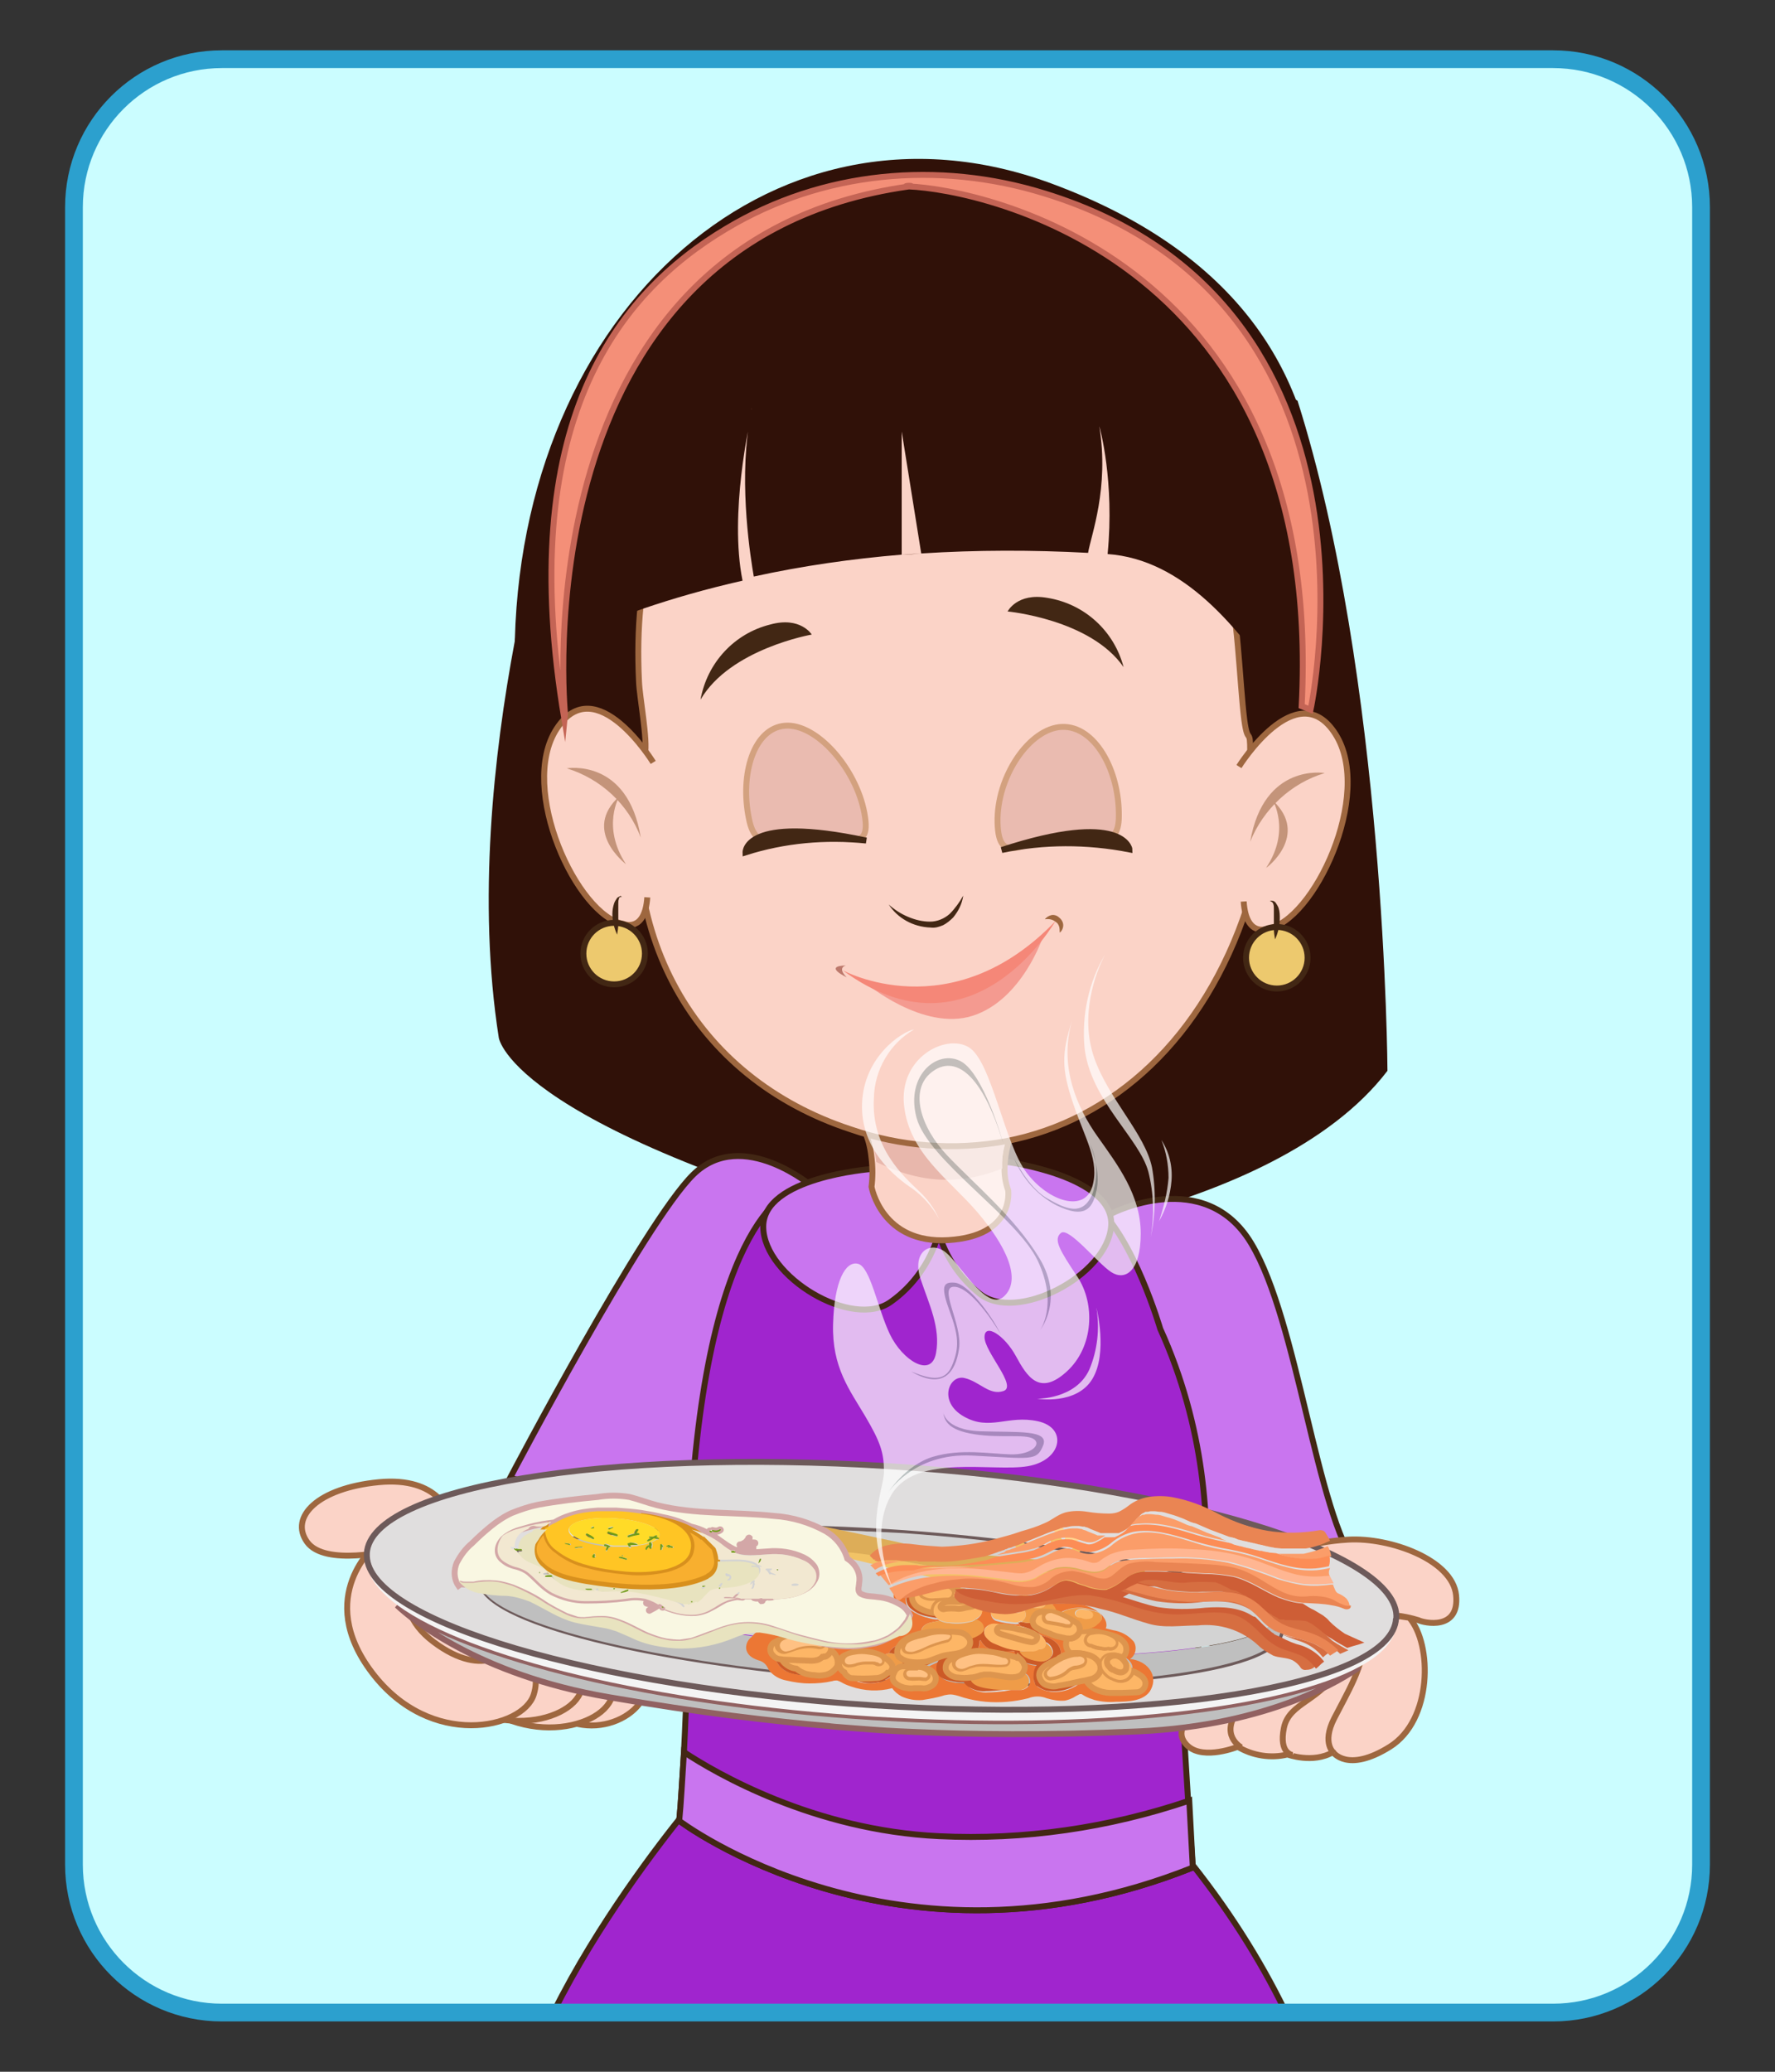 <?xml version="1.0" encoding="utf-8"?>
<!-- Generator: Adobe Illustrator 25.2.3, SVG Export Plug-In . SVG Version: 6.00 Build 0)  -->
<svg version="1.1" id="Layer_1" xmlns="http://www.w3.org/2000/svg" xmlns:xlink="http://www.w3.org/1999/xlink" x="0px" y="0px"
	 viewBox="0 0 300 350" style="enable-background:new 0 0 300 350;" xml:space="preserve">
<rect x="0" y="0" width="300" height="350" fill="#333333" stroke="none"/>
<style type="text/css">
	.st0{fill:#CBFDFF;}
	.st1{clip-path:url(#SVGID_2_);}
	.st2{clip-path:url(#SVGID_4_);}
	.st3{fill:#A025CE;stroke:#422714;stroke-miterlimit:10;}
	.st4{fill:#301108;}
	.st5{fill:#C975EF;stroke:#422714;stroke-miterlimit:10;}
	.st6{fill:#FBD3C7;stroke:#9E673F;stroke-miterlimit:10;}
	.st7{fill:#E8B7AC;}
	.st8{fill:#EABBB0;stroke:#D3A17F;stroke-miterlimit:10;}
	.st9{fill:#422714;stroke:#422714;stroke-miterlimit:10;}
	.st10{fill:#422714;}
	.st11{fill:#F49A90;}
	.st12{fill:#F58778;}
	.st13{fill:#9E673F;}
	.st14{fill:#C4947A;}
	.st15{fill:#EDC96E;stroke:#422714;stroke-miterlimit:10;}
	.st16{fill:#BFBFBF;stroke:#916161;stroke-miterlimit:10;}
	.st17{fill:#F4F4F4;}
	.st18{fill:#E0DEDE;stroke:#6D5A5A;stroke-miterlimit:10;}
	.st19{fill:#BFBFBF;}
	.st20{fill:#D3D3D3;}
	.st21{fill:#EC7734;}
	.st22{fill:#CC5A27;}
	.st23{fill:#FDB666;stroke:#DD954E;stroke-miterlimit:10;}
	.st24{fill:#EF9C48;}
	.st25{fill:#FDB666;}
	.st26{fill:#FFC183;}
	.st27{fill:#F2C366;}
	.st28{fill:#DDAD58;}
	.st29{fill:#FFD48F;}
	.st30{fill:#D66E41;}
	.st31{fill:#CE5E36;}
	.st32{fill:#EA8553;}
	.st33{fill:#FB9D69;}
	.st34{fill:#FFB692;}
	.st35{fill:#FC8D56;}
	.st36{fill:#F9F7E2;stroke:#D3A7A7;stroke-miterlimit:10;}
	.st37{fill:#F9F7E2;}
	.st38{fill:#E8E3BF;}
	.st39{fill:#F8AF2F;stroke:#D8901D;stroke-miterlimit:10;}
	.st40{fill:#FFC524;}
	.st41{fill:#FFDB27;}
	.st42{fill:#F2E8D1;}
	.st43{fill:#709B18;}
	.st44{fill:#562313;}
	.st45{fill:#F48F78;stroke:#C46455;stroke-miterlimit:10;}
	.st46{opacity:0.69;}
	.st47{fill:#FFFFFF;}
	.st48{fill:#A9B5B5;}
	.st49{fill:#BC796C;}
	.st50{fill:none;stroke:#2CA0CE;stroke-width:3;stroke-miterlimit:10;}
</style>
<path class="st0" d="M37.5,10h225c13.8,0,25,11.2,25,25v280c0,13.8-11.2,25-25,25h-225c-13.8,0-25-11.2-25-25V35
	C12.5,21.2,23.7,10,37.5,10z"/>
<g>
	<defs>
		<path id="SVGID_1_" d="M37.5,10h225c13.8,0,25,11.2,25,25v280c0,13.8-11.2,25-25,25h-225c-13.8,0-25-11.2-25-25V35
			C12.5,21.2,23.7,10,37.5,10z"/>
	</defs>
	<clipPath id="SVGID_2_">
		<use xlink:href="#SVGID_1_"  style="overflow:visible;"/>
	</clipPath>
	<g class="st1">
		<g>
			<defs>
				<rect id="SVGID_3_" x="41.1" y="18.3" width="225.1" height="354.4"/>
			</defs>
			<clipPath id="SVGID_4_">
				<use xlink:href="#SVGID_3_"  style="overflow:visible;"/>
			</clipPath>
			<g class="st2">
				<path class="st3" d="M117.2,304.4c0,0-36.7,43-30.7,68c3.1,12.8,70.6,32,141.3,9.7c0,0,2.3-32.2-27.8-69
					C200,313,160.8,325.8,117.2,304.4z"/>
				<path class="st4" d="M95.1,75.8c0,0-18,53.6-10.8,99.5c0,0,2,16.1,77.2,35.5c0,0,53.6-4.5,73-29.9c0,0-0.3-66.2-15.2-113.2
					c0,0-42.7-26.5-74.7-11.2S95.1,75.8,95.1,75.8z"/>
				<path class="st5" d="M137.5,200.6c0,0-12-10.3-20.3-2.2s-31,51.3-31,51.3l43.6,9.8l0.4-23L137.5,200.6z"/>
				<path class="st5" d="M187.9,205c0,0,15.7-8.1,23.6,5.1s10.9,45.4,18,54.8s-24.1,12.9-24.1,12.9l-27.5-9l-15.8-33.6L187.9,205z"
					/>
				<path class="st3" d="M201.6,315.5c-50.1,20-86.8-7.9-86.8-7.9c0.3-3,0.5-7.1,0.8-11.6c0.9-17.9,1.3-43.2,1.3-43.2
					c0-0.3,0.1-0.7,0.1-1c3.6-48.6,17.9-51.1,17.9-51.1s43.9-2.4,50.3,3s10.9,20.8,10.9,20.8c15,33,3.8,64.9,3.8,64.9l0.9,14.7
					L201.6,315.5z"/>
				<path class="st5" d="M147.2,197.5c0,0-18.3,1.4-18.2,9.8s15.1,17.4,21.6,12.6c3.8-2.7,6.5-6.6,7.9-11L147.2,197.5z"/>
				<path class="st5" d="M170.2,196.3c0,0,18.2,2.4,17.6,10.8s-16.1,16.5-22.3,11.4c-3.6-2.9-6.1-6.9-7.2-11.4L170.2,196.3z"/>
				<path class="st6" d="M160.3,209.5c-11.3,0.7-13-9-13-9c0.2-1.6,0.2-3.3,0-4.9c-0.4-4.1-2-5.9-2-5.9c12.9-11.1,26.1,0.7,26.1,0.7
					c-0.9,2-1.5,4.2-1.6,6.4c-0.1,1.5,0.1,2.9,0.6,4.3C170.4,201.2,171.5,208.8,160.3,209.5z"/>
				<path class="st7" d="M169.4,197.4c-9.2,3.7-16.3,1.3-21.3-1.1c-0.4-4.1-2-5.9-2-5.9c12.9-11.1,24.5,0.1,24.5,0.1
					C169.7,192.7,169.3,195,169.4,197.4z"/>
				<path class="st6" d="M210.8,153.1c-7.3,22.3-22.6,36.2-40.8,39.7c-8.8,1.6-17.8,0.9-26.2-2c-26.5-8.7-40.5-33.4-34.8-63.3
					c0.5-2.6-0.9-9.6-1-12.4c-0.9-18.7,3.4-29.8,10.6-38.1c13.3-15.3,43.9-23.9,62.6-17.8c13.5,4.4,20.7,21.2,26.1,37.9
					c1.9,5.8,2.2,18.2,3,24.5c0.6,4.5,1,1,1,5.5C211.3,136.8,213.4,145,210.8,153.1z"/>
				<path class="st8" d="M189.1,137.9c0,6.1-4.7,3.5-10.2,3.6s-10.1,5.3-10.3-2.5s5.4-16,10.9-16.2S189.2,130.1,189.1,137.9z"/>
				<path class="st9" d="M169.3,143.6c7.1-1.5,14.4-1.5,21.6-0.1C190.9,143.4,189.8,136.9,169.3,143.6z"/>
				<path class="st8" d="M126.6,138.4c1.2,6,5.1,3,10.3,2.5s10.6,4.1,9.2-3.5s-8.1-15.2-13.4-14.8S125,130.8,126.6,138.4z"/>
				<path class="st9" d="M146.4,142c-6.9-0.7-13.8-0.1-20.4,2C126,144,125.8,137.6,146.4,142z"/>
				<path class="st10" d="M150.2,152.8c1,0.9,2.1,1.6,3.3,2.1c1.2,0.5,2.4,0.8,3.7,0.8c1.2,0,2.4-0.5,3.3-1.3c0.9-0.9,1.7-2,2.3-3.1
					c-0.2,1.4-0.8,2.6-1.7,3.7c-0.5,0.5-1.1,1-1.7,1.3c-0.7,0.3-1.4,0.5-2.1,0.4C154.3,156.6,151.7,155.1,150.2,152.8z"/>
				<path class="st11" d="M146.2,166c0,0,9.8,8.3,18.2,5.6s11.9-13.4,11.9-13.4S167.2,172.8,146.2,166z"/>
				<path class="st12" d="M142.4,163.9c0,0,18.3,10.1,36-8.3C178.4,155.5,164.5,180.2,142.4,163.9z"/>
				<path class="st13" d="M176.6,155.3c0.3-0.4,0.7-0.6,1.1-0.7c0.5-0.1,1,0.1,1.3,0.4c0.4,0.3,0.7,0.8,0.7,1.3
					c0,0.5-0.2,0.9-0.5,1.2h-0.1c0-0.3,0-0.7-0.1-1c-0.1-0.3-0.3-0.6-0.5-0.7C177.9,155.3,177.3,155.2,176.6,155.3L176.6,155.3z"/>
				<path class="st10" d="M170.3,103.3c0,0,14,1.3,19.6,9.4c-1.6-6.1-6.6-10.7-12.9-11.7C171.9,100.1,170.3,103.3,170.3,103.3z"/>
				<path class="st10" d="M137.2,107.2c0,0-13.8,2.4-18.8,11c1.1-6.2,5.7-11.2,11.8-12.7C135.3,104.1,137.2,107.2,137.2,107.2z"/>
				<path class="st6" d="M110.4,128.8c0,0-9.7-15.8-16.3-5.7s3.5,31.7,11.3,33c0,0,3.6,1.5,4-4.5"/>
				<path class="st14" d="M95.8,129.8c0,0,10.3-1.8,12.5,11.7C106.2,135.9,101.6,131.6,95.8,129.8z"/>
				<path class="st14" d="M104.7,134.5c0,0-3.1,5.1,1.1,11.5C105.7,145.9,98.3,140.3,104.7,134.5z"/>
				<circle class="st15" cx="103.8" cy="161.1" r="5.2"/>
				<path class="st10" d="M105.1,151.5c-0.3,0-0.5,0.1-0.5,0.4c-0.1,0.2-0.1,0.5-0.1,0.8c0,0.6,0,1.1,0,1.7s0,1.1,0,1.7
					c0,0.6-0.1,1.2-0.2,1.8c-0.5-1.1-0.8-2.3-0.8-3.5c0-0.6,0.1-1.2,0.3-1.8c0.1-0.3,0.3-0.6,0.5-0.9c0.1-0.1,0.3-0.2,0.5-0.3
					C104.8,151.3,105,151.4,105.1,151.5z"/>
				<path class="st6" d="M209.4,129.5c0,0,9.8-15.7,16.3-5.5s-3.7,31.7-11.5,32.9c0,0-3.6,1.5-4-4.6"/>
				<path class="st14" d="M223.9,130.6c0,0-10.3-1.8-12.6,11.6C213.5,136.7,218.2,132.3,223.9,130.6z"/>
				<path class="st14" d="M215.1,135.2c0,0,3.1,5.1-1.1,11.4C214,146.7,221.4,141.1,215.1,135.2z"/>
				<circle class="st15" cx="215.8" cy="161.8" r="5.2"/>
				<path class="st10" d="M214.6,152.3c0.1-0.1,0.3-0.2,0.5-0.1c0.2,0,0.3,0.1,0.5,0.3c0.2,0.3,0.4,0.6,0.5,0.9
					c0.2,0.6,0.2,1.2,0.2,1.8c0,1.2-0.3,2.4-0.8,3.5c-0.1-0.6-0.2-1.2-0.2-1.8c0-0.6,0-1.2,0-1.7s0-1.1,0-1.7c0-0.3,0-0.5-0.1-0.8
					C215.1,152.4,214.8,152.2,214.6,152.3z"/>
				<path class="st4" d="M187.2,93.6c1.2-12.2-1.3-21.3-1.4-21.6c1.7,10.5-1.4,18.4-1.9,21.4c-9.4-0.5-18.8-0.5-28.2,0.1l-3.3-20.6
					v20.8c-8.4,0.7-16.8,1.9-25,3.7c-0.5-2.9-2.5-15.1-0.8-25.8l0.3-1.9c0-0.2,0.1-0.4,0.1-0.5c0.1-0.3,0.1-0.7,0.2-1s0-0.3,0.1-0.4
					c0.1-0.6,0.2-1,0.2-1.4c0-0.2,0-0.3,0.1-0.4c0,0,0-0.1,0-0.1l0,0l0,0l0,0c0,0.1,0,0.3-0.1,0.5s-0.1,0.4-0.1,0.6l-0.1,0.4
					c-0.1,0.5-0.2,1-0.3,1.5c0,0.1,0,0.2,0,0.3c-0.1,0.4-0.1,0.9-0.2,1.2c0,0.1,0,0.2,0,0.2s0,0.2,0,0.2s0,0.1,0,0.1v0.1
					c0,0-3.6,15.7-1.3,27.1c-25.2,5.7-38.4,14.5-38.4,14.5l-0.1,0.9c-1.2-59.2,42.8-100.2,90.7-82.5c67.1,24.8,39.6,87,39.6,87
					C209.4,105.8,199.9,94.5,187.2,93.6z"/>
				<path class="st6" d="M90.4,262.9c-5.1,5.9-5.8,14.3-1.8,21c6.8,11.9,18.8,7.6,20.4,2.1s-2.4-7.5-2.4-7.5s-3.6,5.8-9.9-0.1
					S96,264.5,96,264.5L90.4,262.9z"/>
				<path class="st6" d="M76.8,261.4c0,0-10.6,8.7-0.7,21.6s25.5,9.4,27.3,3.7s-3.8-8-3.8-8s-4.3,5.7-13.1-0.9s-2.1-14.4-2.1-14.4
					L76.8,261.4z"/>
				<path class="st6" d="M71.6,260.2c0,0-10.6,8.8-0.7,21.7s25.6,9.4,27.3,3.7s-3.8-8-3.8-8s-4.3,5.7-13.1-0.9s-2.1-14.4-2.1-14.4
					L71.6,260.2z"/>
				<path class="st6" d="M63.6,260.9c0,0-10.6,8.7-0.7,21.7s25.5,9.4,27.3,3.7s-3.8-8-3.8-8s-4.3,5.7-13.1-0.9S71.2,263,71.2,263
					L63.6,260.9z"/>
				<path class="st6" d="M76,256c0,0-1.7-6.6-12-5.6s-15.1,5.9-12.1,10.1s14.3,1.4,14.3,1.4L76,256z"/>
				<path class="st6" d="M201.2,290c0,0-3.1,2.6-0.4,5s8.4,0.1,8.4,0.1c2.5,1.5,5.6,2,8.4,1.3c0,0,4.3,1.6,7.7-0.4
					c0,0,2.4,3.6,9.6-0.9s7.2-17.3,3.3-21.8l-2.6-0.4c1.4,0.1,2.8,0.4,4.1,0.8c1,0.5,7,1.8,6.4-4.2s-11.2-9.8-18.2-9.4
					s-9.8,2.3-9.8,2.3l-6.1,21.7L201.2,290z"/>
				<path class="st6" d="M225.5,296.2c0,0-2.2-1.6,0-5.9s4.9-8.7,4.9-12.6"/>
				<path class="st6" d="M218.5,296.5c0,0-2.4-0.2-1.5-4.6s6.4-4.5,9.4-10.3"/>
				<path class="st6" d="M209.8,295.2c0,0-3.9-2.1-0.3-6.6"/>
				<path class="st16" d="M67.1,271.2c2.3,2.2,13.6,11.7,35.7,15.5c15.7,2.7,28,4.1,37.3,4.9c0.3,0.1,4.9,0.4,7.3,0.6s7,0.4,7.3,0.4
					c9.3,0.4,21.8,0.6,37.7-0.1c22.4-1,34.8-9,37.4-10.9c-13,7.2-45,10.8-82.2,8.5S79.1,280,67.1,271.2z"/>
				<path class="st17" d="M147.7,288.1c-47.4-3-85.3-14.2-85.7-25.3c0,0.2,0,0.3,0,0.5c-0.2,2.6,1.7,5.3,5.2,7.9
					c12,8.8,43.3,16.5,80.5,18.8s69.2-1.3,82.2-8.5c3.8-2.1,6-4.5,6.1-7.2c0-0.2,0-0.3,0-0.5C234.2,284.8,195.1,291.1,147.7,288.1z"
					/>
				<path class="st18" d="M147.7,288.1c47.4,3,86.5-3.3,88.2-14.2c0-0.2,0-0.3,0.1-0.5c0.7-11.2-37.7-22.7-85.7-25.7
					s-87.6,3.5-88.3,14.7c0,0.1,0,0.3,0,0.5C62.4,273.9,100.3,285.1,147.7,288.1z M149.6,258.8l3.1,0.2c32.2,2.3,58.3,8.4,63,14.4
					c0.5,0.6,0.8,1.3,0.8,2.1c-0.4,6.9-31.1,10.5-68.4,8.1s-67.2-9.9-66.8-16.7S112.2,256.5,149.6,258.8z"/>
				<path class="st19" d="M148,283.7c37.4,2.4,68-1.3,68.4-8.1c0-0.8-0.3-1.5-0.8-2.1c-1.8,5.2-28.6,7.7-61.2,5.7
					c-33.5-2.1-60.3-8.3-60-13.8c0.3-5.3,26.1-8.1,58.2-6.3l-3.1-0.2c-37.3-2.4-68,1.3-68.4,8.1S110.7,281.3,148,283.7z"/>
				<path class="st20" d="M94.5,265.3c-0.3,5.5,26.5,11.7,60,13.8c32.6,2.1,59.4-0.5,61.2-5.7c-4.7-6-30.8-12.1-63-14.4
					C120.6,257.3,94.8,260,94.5,265.3z"/>
				<path class="st21" d="M152.6,280.4c0.3,0.1,0.5,0.2,0.8,0.3c-0.3-0.1-0.7-0.2-1-0.4L152.6,280.4z"/>
				<path class="st21" d="M168.2,279.2c1.2,0.2,2.4,0.5,3.6,0.8c0.1,0.1,0.3,0.1,0.4,0.2c-0.1-0.1-0.2-0.2-0.3-0.3
					c-0.2-0.3-0.4-0.6-0.5-1c-1.2,0.2-2.5,0.1-3.7-0.2c-0.8-0.2-1.5-0.7-1.9-1.5v-0.1l-0.3,0.1c0.1,0.4,0.1,0.7-0.1,1.1
					c-0.1,0.2-0.2,0.4-0.4,0.6h0.1C166.2,278.9,167.2,279,168.2,279.2z"/>
				<path class="st21" d="M175.2,275.2c0.2,0.3,0.4,0.6,0.5,0.9l0.3,0.2c1,0.2,1.9,0.6,2.6,1.3c0.6,0.6,0.9,1.5,0.6,2.4
					c0.5-0.3,1.1-0.6,1.8-0.7l-0.2-0.2c-0.6-0.6-0.8-1.5-0.5-2.2l-0.6-0.2l-0.7-0.3c-0.5-0.1-0.9-0.3-1.4-0.5l-0.3-0.1
					c-0.3-0.1-0.6-0.2-0.8-0.3L175.2,275.2L175.2,275.2z"/>
				<path class="st21" d="M192.1,280.5c-0.3-0.1-0.7-0.2-1-0.2H191l0.1-0.1c0.9-0.7,1.1-2,0.5-2.9c0,0,0,0-0.1-0.1
					c-0.9-1-2.1-1.6-3.4-1.8c-0.4-0.1-0.8-0.2-1.2-0.3c0-0.1,0.1-0.3,0.1-0.4c0.1-1.2-1-2.3-2.2-2.9c-1.1-0.6-2.3-0.9-3.6-0.9
					c-1.2-0.1-2.3,0-3.5,0.1l0.1,0.1c0.4,0.4,0.6,0.9,0.7,1.4l0.6,0.2c0.1-0.2,0.3-0.4,0.5-0.5c1.6-0.7,3.4-0.8,5-0.2l0,0
					c0.3,0.1,0.5,0.1,0.7,0.2c0.6,0.1,1,0.7,0.9,1.3c-0.1,0.3-0.4,0.6-0.7,0.8c-0.2,0.2-0.4,0.4-0.7,0.5c-0.7,0.3-1.5,0.5-2.3,0.4
					c0,0.1,0,0.2,0,0.2c1.2-0.1,2.4,0,3.5,0.2c1.3,0.3,3,0.6,3.9,1.6c0.2,0.1,0.4,0.3,0.5,0.5c0.5,0.7,0.3,1.7-0.4,2.2
					c0.9,0.5,1.5,1.2,1.4,2.1v0.1c0.6,0.2,1.2,0.6,1.7,1c0.6,0.6,0.6,1.5,0.1,2.1c-0.3,0.3-0.7,0.5-1.1,0.5l-2.6,0.1
					c-0.7,0-1.3,0-2,0c-1.6-0.1-3.3-0.8-3.9-2.1l0,0L183,284c-1.5,1.3-3.4,2-5.4,1.8c-0.8-0.1-1.7-0.4-2.3-0.9
					c-0.5-0.5-0.7-1.2-0.5-1.9c0.1-0.6,0.2-1.1,0.5-1.6c-0.9,0-1.8-0.3-2.6-0.8c0.3,0.2,0.4,0.5,0.6,0.9c0.1,0.4,0.1,0.8-0.1,1.2
					h0.1c0.6,0.3,0.9,1,0.8,1.6c-0.2,0.7-0.8,1.1-1.4,1.2c-0.6,0-1.2,0-1.8,0l-1.1,0.2c-0.9,0.1-1.8,0.2-2.8,0.2
					c-1,0.1-2-0.2-2.8-0.6c-0.4-0.2-0.7-0.6-1-0.9c-0.5,0-1.1-0.1-1.6-0.1c-1-0.2-2.3-0.4-2.8-1.3c-0.4-0.8-0.3-1.7,0.2-2.4
					c-1,0.4-1.9,0.9-2.9,1.3c0.9,0.2,1.7,0.6,2,1.5c0.2,0.8-0.2,1.6-1,1.8c-0.5,0.2-1,0.2-1.4,0.2H155h-0.6c-0.6,0.1-1.1,0-1.7-0.1
					c-1-0.3-2-1-1.9-1.9c0-0.1,0.1-0.3,0.1-0.4c-0.2,0.2-0.5,0.4-0.8,0.6c-1.5,0.8-3.2,1-4.8,0.6c-0.7-0.2-1.4-0.5-2-1
					c-0.3-0.2-0.5-0.5-0.7-0.8l0,0c-0.6-0.3-0.9-0.9-0.9-1.5c0.1-0.6,0.5-1.1,1.1-1.4c1.1-0.5,2.3-0.7,3.4-0.6
					c0.8,0.1,1.7,0.3,2.5,0.6c0.3,0,0.6,0,0.9,0c0.2-0.1,0.5-0.2,0.7-0.2c0.2-0.7,0.8-1.2,1.6-1.3c0.1-0.2,0.3-0.5,0.5-0.6
					c0.9-0.8,2.1-1.3,3.3-1.4h0.1c0-0.1,0-0.3-0.1-0.4c0-0.8,0.8-1.3,1.6-1.5c0.5-0.1,1-0.2,1.5-0.3l-0.3-0.2
					c-0.6,0-1.1-0.1-1.7-0.3c-1-0.2-2-0.7-2.9-1.3c-0.9-0.7-1.1-2-0.4-3c0.4-0.4,0.9-0.6,1.4-0.7c0.3-0.1,0.6-0.1,0.9,0
					c0.6-0.1,1.2-0.1,1.8-0.1c0.9,0,1.9,0.1,2.8,0.3c0.6,0.1,1.9,0.5,2,0.5c1,0,1.8,0.7,1.9,1.6c0.6,0.1,1.1,0.5,1.4,0.9
					c0.4,0.5,0.3,1.2-0.1,1.6c-0.2,0.2-0.4,0.4-0.7,0.5l0,0l0,0c0.2,0.1,0.3,0.2,0.5,0.3c0.4,0.2,0.7,0.7,0.8,1.1c0,0.1,0,0.3,0,0.4
					h0.1c0.3-0.7,1-1.1,1.8-1c1.5,0,3,0.1,4.5,0.5l-0.4-0.6c-0.2,0.1-0.4,0.1-0.6,0.1c-1-0.1-2-0.2-3-0.5c-0.7-0.1-1.2-0.8-1.1-1.5
					c0-0.1,0.1-0.3,0.1-0.4c0-0.1,0.1-0.1,0.2-0.2c0.2-0.4,0.5-0.6,0.8-0.8c0.7-0.2,1.4-0.2,2.1,0c0.2-0.4,0.5-0.7,0.9-0.8
					c1.3-0.5,2.6-0.5,3.9-0.2c-0.9-0.4-1.9-0.5-2.8-0.5c-0.5,0-0.9,0.1-1.4,0.2c-0.6,0.2-1.1,0.4-1.7,0.6c-1,0.2-2.1,0.1-3-0.3
					c-2.2-0.8-4.2-1.9-6.6-2.4c-1.3-0.3-2.6-0.4-3.9-0.5c-1-0.1-2,0-3,0.3c-1.1,0.5-2.4,1.6-2,2.6c0.2,0.4,0.3,1.2,0.6,1.6
					c-0.6,0.1-0.2-0.3-0.8-0.3s-1.1,0.1-1.7,0.1c-0.6,0-1.2,0-1.9,0c-1.2,0.1-1.9,0.9-2.9,1.3c-0.9,0.4-1.9,0.6-2.9,0.7
					c-1.2,0.1-2.4,0.2-3.6,0.3s-2.6,0.2-3.9,0.4c-2.1,0.2-4.5,0.4-6.1,1.6c-0.3,0.2-0.6,0.5-0.8,0.8c-0.6,0.4-1,1.1-1,1.9
					c0.1,1.1,0.9,1.7,2.1,2.1c0.4,0.1,0.8,0.3,1.1,0.6c0.3,0.3,0.5,0.7,0.7,1.1c0.7,0.9,1.8,1.5,2.9,1.7c1.3,0.3,2.6,0.5,3.9,0.5
					c1.3,0,2.6-0.1,3.9-0.4c0.3-0.1,0.5-0.1,0.8-0.1c0.3,0.1,0.5,0.2,0.7,0.3c0.5,0.3,1,0.5,1.6,0.7c2.3,0.8,4.7,0.9,7,0.3
					c0.4,0.6,0.9,1,1.6,1.4c1.1,0.5,2.3,0.7,3.5,0.6c1.2-0.2,2.5-0.4,3.7-0.8c0.5-0.1,1-0.2,1.5-0.1c0.6,0.1,1.2,0.3,1.8,0.5
					c2.4,0.7,4.9,0.9,7.3,0.7c1.2-0.1,2.4-0.3,3.6-0.6c0.5-0.2,1-0.3,1.6-0.3c0.5,0,1,0.1,1.5,0.3c1,0.3,2.1,0.5,3.1,0.4
					c0.5-0.1,1-0.3,1.4-0.5c0.3-0.2,0.7-0.4,1.1-0.6c0.1,0,0.2,0,0.3,0c0.2,0.1,0.3,0.2,0.5,0.3c0.5,0.3,1.1,0.5,1.7,0.7
					c1.2,0.3,2.4,0.4,3.6,0.3c2,0,4.5-0.1,5.7-1.7C195.8,283.5,194.4,281.2,192.1,280.5z M141.5,281.5c-0.5,0.9-1.4,1.4-2.3,1.5
					c-0.5,0.1-1,0.1-1.5,0c-0.9,0.1-1.8,0-2.7-0.1c-0.7-0.1-1.5-0.3-2.2-0.6c-0.5-0.3-1-0.7-1.3-1.2c-0.2-0.3-0.4-0.7-0.4-1.2
					c-0.3-0.1-0.5-0.4-0.6-0.6c-0.4-0.6-0.2-1.5,0.4-1.9c0.3-0.2,0.7-0.4,1.1-0.5c1.3-0.5,2.8-0.7,4.2-0.6c1.5,0,3.9,0.4,4.3,1.8
					c0.1,0.2,0.1,0.5,0,0.7C141.4,279.3,141.9,280.4,141.5,281.5L141.5,281.5z"/>
				<path class="st21" d="M186,281.8h0.4c0,0,0-0.1,0-0.1L186,281.8L186,281.8z"/>
				<path class="st22" d="M150.1,282.6H150c-0.5,0.6-1.3,0.9-2.1,0.9c-1.4,0.1-2.7,0.1-4.1-0.2c-0.2,0-0.4-0.1-0.5-0.2
					c0.6,0.5,1.3,0.8,2,1c1.6,0.5,3.4,0.3,4.8-0.6c0.3-0.2,0.5-0.4,0.8-0.6c0.1-0.1,0.1-0.3,0.2-0.4
					C150.8,282.5,150.5,282.6,150.1,282.6z"/>
				<path class="st22" d="M186.4,281.7c-0.1-0.3-0.2-0.6-0.1-0.9h-0.6c0.2,0.3,0.3,0.6,0.3,1L186.4,281.7z"/>
				<path class="st22" d="M151,279.4h0.2c0.2,0.1,0.5,0.2,0.6,0.3c-0.3-0.6-0.2-1.2,0.1-1.7c-0.7,0.1-1.4,0.6-1.6,1.3
					C150.6,279.3,150.8,279.3,151,279.4z"/>
				<path class="st22" d="M180.2,277c0-0.1,0.1-0.2,0.1-0.2c-0.5,0-1-0.1-1.4-0.3l0.7,0.3L180.2,277z"/>
				<path class="st22" d="M175.7,276.1c-0.1-0.3-0.3-0.6-0.5-0.9l-0.1-0.1l1.3,0.5c-0.3-0.2-0.7-0.3-1-0.5c-0.4-0.2-0.6-0.5-0.8-0.9
					h-0.5c-0.5,0-1-0.1-1.6-0.2c-0.1,0.1-0.2,0.1-0.4,0.1l0.4,0.6c0.2,0.1,0.5,0.1,0.7,0.2C174.2,275.2,175,275.6,175.7,276.1z"/>
				<path class="st22" d="M176.9,284.7c-0.6-0.2-1-0.7-1.2-1.3c-0.2-1,0.5-1.8,1.4-2.3c0.5-0.3,1.1-0.6,1.7-0.8l0.2-0.2l0.2-0.1
					c0.3-0.8,0-1.8-0.6-2.4c-0.7-0.7-1.6-1.1-2.6-1.3c0.3,0.3,0.6,0.7,0.7,1.1c0.6,0.2,1,0.7,1.2,1.3c0.4,1-0.8,2.1-2,1.9
					s-3.2-0.6-3.5-1.8c-0.7-0.1-1.5-0.2-2.2-0.4c-0.7-0.2-1.4-0.5-2.1-0.8c-0.7-0.3-1.2-0.7-1.6-1.3c-0.2-0.3-0.2-0.8-0.1-1.1h-0.1
					c-0.1,0.3-0.3,0.6-0.6,0.8c-0.6,0.4-1.3,0.7-2,0.9c0.2,0.6,0,1.2-0.5,1.6c-0.9,0.7-2.2,0.7-3.4,1s-2.2,0.8-3.4,1.1
					c-1,0.2-2.1,0.2-3.1,0c-0.3,0-0.6-0.1-0.8-0.3l-0.2-0.1l0,0c-0.1,0-0.2-0.1-0.3-0.2l0,0c0.4,0.4,0.5,0.9,0.3,1.4
					c0.5-0.1,1.1-0.1,1.6,0.1c0.4,0,0.7,0,1.1,0.1c0.3,0,0.5,0.1,0.8,0.1c1-0.4,1.9-0.9,2.9-1.3c-0.5,0.7-0.6,1.6-0.2,2.4
					c0.5,0.9,1.8,1.1,2.8,1.3c0.5,0.1,1.1,0.1,1.6,0.1c0.3,0.4,0.6,0.7,1,0.9c0.9,0.5,1.9,0.7,2.8,0.6c0.9,0,1.8-0.1,2.8-0.2
					l1.1-0.2c-0.9,0-1.8,0-2.8-0.1c-1.4-0.2-3.6-0.4-3.9-1.8c-0.7,0.1-1.3,0-2,0c-0.8,0-1.5-0.4-2-1c-0.3-0.6-0.2-1.2,0.2-1.7
					c0.7-0.7,1.5-1.1,2.4-1.3c0.8-0.3,1.7-0.4,2.5-0.5c0.2-0.2,0.3-0.4,0.4-0.6c0.1-0.4,0.2-0.7,0.1-1.1l0.3-0.1v0.1
					c0.4,0.8,1.1,1.3,1.9,1.5c1.2,0.3,2.5,0.4,3.7,0.2c0.1,0.4,0.2,0.7,0.5,1c0.1,0.1,0.2,0.2,0.3,0.3c0.1,0.1,0.3,0.2,0.4,0.3
					c0.8,0.5,1.7,0.7,2.6,0.8c-0.3,0.5-0.5,1-0.5,1.6c-0.1,0.7,0.1,1.4,0.5,1.9c0.7,0.5,1.5,0.9,2.3,0.9c2,0.2,3.9-0.5,5.4-1.8
					c-1.3,0.3-2.7,0.6-4,0.8C178.2,285,177.5,284.9,176.9,284.7z"/>
				<path class="st22" d="M189.6,279.9l0.3,0.2c0.7-0.5,0.9-1.5,0.4-2.2c-0.1-0.2-0.3-0.4-0.5-0.5c0.2,0.2,0.3,0.5,0.4,0.7
					C190.5,278.8,190.2,279.5,189.6,279.9z"/>
				<path class="st22" d="M158,272.9c-0.1-0.1-0.1-0.3-0.2-0.4c-0.8-0.1-1.7-0.4-2.4-0.8c-0.6-0.3-1-0.8-1.2-1.4
					c-0.1-0.7,0.1-1.4,0.7-1.8c0.3-0.2,0.7-0.4,1.1-0.5c-0.3-0.1-0.6-0.1-0.9,0c-0.6,0.1-1.1,0.4-1.5,0.8c-0.7,1-0.5,2.3,0.4,3
					c0.8,0.7,1.8,1.1,2.9,1.3c0.6,0.1,1.1,0.2,1.7,0.3C158.3,273.3,158.1,273.1,158,272.9z"/>
				<path class="st22" d="M134.6,281.9c-1-0.1-1.8-0.6-2.4-1.4c0-0.1-0.1-0.2-0.1-0.3c-0.3-0.1-0.7-0.2-1-0.3c0,0.4,0.1,0.8,0.4,1.2
					c0.3,0.5,0.8,0.9,1.3,1.2c0.7,0.3,1.4,0.5,2.2,0.6c0.9,0.1,1.8,0.2,2.7,0.1c-0.5-0.1-1-0.1-1.4-0.2
					C135.7,282.7,135.1,282.4,134.6,281.9z"/>
				<path class="st23" d="M180.6,276.8h-0.2c0,0.1-0.1,0.1-0.1,0.2c-0.3,0.8-0.1,1.7,0.5,2.2l0.2,0.2c1-0.2,2-0.1,3,0.3
					c0.7,0.2,1.3,0.6,1.7,1.2h0.6l0,0c0.1-0.6,0.6-1.1,1.3-1.2c0.6-0.1,1.2,0,1.8,0.2l0.3,0.1c0.6-0.4,0.8-1.2,0.6-1.9
					c-0.1-0.3-0.2-0.5-0.4-0.7c-0.8-1-2.5-1.3-3.9-1.6c-1.1-0.3-2.3-0.3-3.5-0.2c0,0.1,0,0.2-0.1,0.2
					C182.1,276.5,181.3,276.9,180.6,276.8z M184.3,276.3L184.3,276.3L184.3,276.3c0.6-0.2,1.2-0.2,1.8-0.1c0.9,0.1,3,0.8,2.3,1.8
					c-0.3,0.4-0.7,0.4-1.2,0.3c-0.3,0.1-0.7,0.1-1,0c-0.6,0-1.3-0.2-1.8-0.5l-0.2,0C183.4,277.5,183.6,276.5,184.3,276.3z"/>
				<path class="st23" d="M190.5,283.5c-0.5,0.3-1.1,0.4-1.7,0.2c-0.3-0.1-0.6-0.2-0.9-0.4l-0.1,0c-0.6-0.3-1.1-0.8-1.4-1.5H186v0.2
					c-0.1,0.7-0.6,1.3-1.2,1.6c-0.4,0.2-0.8,0.3-1.2,0.3c0.6,1.3,2.3,2,3.9,2.1c0.7,0,1.3,0,2,0l2.6-0.1c0.8,0,1.5-0.7,1.5-1.5
					c0-0.4-0.2-0.8-0.5-1.1c-0.5-0.4-1.1-0.8-1.7-1C191.2,282.8,190.9,283.2,190.5,283.5z"/>
				<path class="st24" d="M172.1,283.4c-0.6,0.2-1.3,0.2-2,0.1c-0.9-0.1-1.8-0.3-2.7-0.4h-0.7h-0.1h-0.3l-0.4,0.1h-0.1l-0.6,0.2
					c-0.4,0.1-0.8,0.2-1.2,0.2c0.3,1.4,2.5,1.6,3.9,1.8c0.9,0.1,1.8,0.1,2.8,0.1c0.6,0,1.2,0,1.8,0c0.7-0.1,1.3-0.5,1.4-1.2
					c0.1-0.7-0.2-1.3-0.8-1.6H173C172.7,283,172.4,283.2,172.1,283.4z"/>
				<path class="st24" d="M159.5,275.7h0.5c0.7,0,1.5,0,2.2,0.1c0.7,0.1,1.2,0.6,1.5,1.2c0.7-0.2,1.4-0.5,2-0.9
					c0.3-0.2,0.5-0.5,0.6-0.8c0-0.1,0-0.3,0-0.4c-0.1-0.5-0.4-0.9-0.8-1.1c-0.2-0.1-0.3-0.2-0.5-0.3c-0.2,0.2-0.4,0.3-0.6,0.4
					c-1.3,0.4-2.7,0.5-4,0.3c-0.6,0-1.1-0.2-1.6-0.4c-0.5,0.1-1,0.2-1.5,0.3c-0.8,0.2-1.5,0.7-1.6,1.5c0,0.1,0,0.3,0.1,0.4
					C157,275.6,158.3,275.5,159.5,275.7z"/>
				<path class="st23" d="M154.2,270.3c0.2,0.6,0.6,1.1,1.2,1.4c0.7,0.4,1.6,0.7,2.4,0.8c-0.2-1,0.5-1.9,1.4-2.1c0.1,0,0.1,0,0.2,0
					c0.6-0.1,1.2-0.2,1.9-0.2c0.8-0.1,1.6-0.1,2.3,0c0.3,0,0.5,0.1,0.8,0.2c-0.1-0.9-0.9-1.6-1.9-1.6c-0.1,0-1.4-0.4-2-0.5
					c-0.9-0.2-1.9-0.3-2.8-0.3c-0.6-0.1-1.2,0-1.7,0.1c-0.4,0.1-0.8,0.3-1.1,0.5C154.3,268.9,154,269.6,154.2,270.3z M156.2,268.6
					c0.6-0.3,1.2-0.4,1.8-0.4h0.5l0,0c0.6,0,1.2,0.1,1.7,0.2c0.4,0.1,0.7,0.4,0.6,0.8c-0.1,0.3-0.3,0.6-0.7,0.6
					c-0.7,0-1.4,0.1-2.2,0.1c-0.7,0.1-1.4,0-2-0.4C155.6,269.2,155.8,268.8,156.2,268.6L156.2,268.6z"/>
				<path class="st24" d="M171.6,269.9c-0.4,0.1-0.7,0.4-0.9,0.8l0.3,0.1c0.6,0.2,1.1,0.4,1.6,0.7c0.6,0.3,0.9,1,0.7,1.7
					c-0.1,0.3-0.4,0.6-0.7,0.8c0.5,0.1,1,0.2,1.6,0.2h0.5c-0.1-0.2-0.1-0.4,0-0.7c0.2-0.6,0.7-1.1,1.4-1.2c0.8-0.1,1.7,0,2.5,0.2
					c0-0.5-0.3-1.1-0.7-1.4l-0.1-0.1c-0.6-0.6-1.4-1-2.2-1.2C174.2,269.4,172.9,269.4,171.6,269.9z M176.1,270.3
					c0.1,0,0.3,0.1,0.4,0.2l0,0c0.2,0.2,0.3,0.5,0.1,0.8c-0.2,0.2-0.4,0.3-0.6,0.3c-1,0.3-3.2-0.4-2.6-1.4
					C173.9,269.3,175.3,269.8,176.1,270.3L176.1,270.3z"/>
				<path class="st24" d="M176.4,278.4c-0.2,0.2-0.5,0.2-0.8,0.2c-0.4,0.2-0.8,0.3-1.3,0.4c-0.7,0-1.3,0-2-0.1
					c0.4,1.2,2.3,1.7,3.5,1.8s2.4-0.9,2-1.9c-0.2-0.6-0.7-1.1-1.2-1.3v0.2C176.7,278,176.7,278.3,176.4,278.4z"/>
				<path class="st24" d="M150.8,281.2c0.2,0.5,0,1.1-0.5,1.3c0,0-0.1,0-0.1,0c0.4,0,0.7,0,1-0.1c0.3-0.5,0.8-0.8,1.3-0.9l0,0
					c0.2-0.5,0-1-0.3-1.4l0,0c-0.1-0.1-0.3-0.2-0.4-0.4c-0.2-0.2-0.4-0.3-0.6-0.3h-0.2c-0.2-0.1-0.4-0.1-0.6-0.1
					c-0.3,0-0.5,0.1-0.7,0.2c-0.3,0-0.6,0-0.9,0c0.3,0.1,0.6,0.3,0.8,0.5C150,280.3,150.4,280.7,150.8,281.2z"/>
				<path class="st23" d="M140.4,278.8c-0.1,0.3-0.3,0.6-0.6,0.8c-0.2,0.1-0.3,0.2-0.5,0.2c-0.6,0.2,0.4-0.1-0.2,0H139l-0.2,0.2
					c-0.9,0.7-2.2,0.4-3.3,0.4c-0.8,0-1.6-0.1-2.4-0.1c-0.3,0-0.7,0-1-0.1c0,0.1,0.1,0.2,0.1,0.3c0.6,0.8,1.4,1.3,2.4,1.4
					c0.5,0.4,1,0.7,1.7,0.9c0.5,0.1,0.9,0.2,1.4,0.2c0.5,0.1,1,0.1,1.5,0c1-0.1,1.8-0.7,2.3-1.5
					C141.8,280.4,141.3,279.3,140.4,278.8z"/>
				<path class="st24" d="M182.5,275.3c0.8,0.1,1.6-0.1,2.3-0.4c0.3-0.1,0.5-0.3,0.7-0.5c0.3-0.2,0.6-0.5,0.7-0.8
					c0.1-0.6-0.3-1.2-0.9-1.3c-0.2-0.1-0.5-0.2-0.7-0.2l0,0c-1.6-0.6-3.4-0.6-5,0.2c-0.2,0.1-0.4,0.3-0.5,0.5
					c0.9,0.3,1.8,0.8,2.6,1.3C182.2,274.2,182.5,274.7,182.5,275.3z M181.8,272.2c0.4-0.5,1.2-0.4,1.7-0.3s1.4,0.5,1.1,1.1
					c-0.2,0.3-0.5,0.5-0.8,0.4c-0.4,0-0.8-0.1-1.2-0.2C182,273.4,181.4,272.7,181.8,272.2L181.8,272.2z"/>
				<path class="st23" d="M151.8,279.7c0.1,0.2,0.2,0.3,0.4,0.4c0.1,0.1,0.2,0.1,0.3,0.2l0,0c0.3,0.2,0.7,0.3,1,0.4
					c1,0.2,2.1,0.2,3.1,0c1.2-0.3,2.2-0.9,3.4-1.1s2.5-0.2,3.4-1c0.5-0.4,0.7-1,0.5-1.6c-0.3-0.6-0.8-1-1.5-1.2
					c-0.7-0.1-1.5-0.2-2.2-0.1h-0.5c-1.2-0.2-2.5-0.1-3.7,0.2h-0.1c-1.2,0.2-2.4,0.7-3.3,1.4c-0.2,0.2-0.4,0.4-0.5,0.6
					C151.6,278.5,151.5,279.2,151.8,279.7z M152.8,278.1c0.1-0.6,1-0.9,1.6-1.1s1.3-0.4,1.9-0.5c1.2-0.4,2.5-0.5,3.8-0.3
					c0.2,0,0.3,0.1,0.3,0.3c0,0.1,0,0.2-0.1,0.2c-0.1,0.2-0.2,0.3-0.4,0.3c-1.3,0.3-2.5,0.7-3.7,1.2c-0.6,0.3-1.1,0.6-1.8,0.7
					c-0.4,0.1-0.8,0.1-1.1,0C153,278.9,152.8,278.5,152.8,278.1L152.8,278.1z"/>
				<path class="st23" d="M147.9,283.5c0.8,0,1.5-0.3,2.1-0.9h0.1c0.5-0.1,0.8-0.7,0.7-1.2c0,0,0-0.1,0-0.1
					c-0.3-0.5-0.7-0.9-1.2-1.2c-0.2-0.2-0.5-0.4-0.8-0.5c-0.8-0.3-1.6-0.6-2.5-0.6c-1.2-0.1-2.4,0.1-3.4,0.6c-0.6,0.2-1,0.7-1.1,1.4
					c0,0.6,0.3,1.2,0.9,1.5l0,0c0.1,0.3,0.4,0.6,0.7,0.8c0.2,0.1,0.3,0.2,0.5,0.2C145.2,283.6,146.6,283.6,147.9,283.5z
					 M143.4,281.2c-0.6-0.1-0.9-0.6-0.6-1s1.2-0.6,1.8-0.7c0.6-0.1,1.3-0.1,1.9,0c0.8,0.1,2.5,0.3,2.5,1.2c0,0.2-0.3,0.3-0.5,0.3
					s-0.4-0.1-0.5-0.2c-0.2,0-0.3-0.1-0.5-0.1c-0.4,0-0.9,0-1.3,0c-0.5,0-0.9,0.1-1.4,0.2C144.4,281.1,143.9,281.2,143.4,281.2
					L143.4,281.2z"/>
				<path class="st23" d="M171.8,280c-1.2-0.4-2.4-0.6-3.6-0.8c-1-0.2-2-0.3-3-0.3h-0.1c-0.9,0.1-1.7,0.2-2.5,0.5
					c-0.9,0.2-1.7,0.7-2.4,1.3c-0.4,0.5-0.5,1.2-0.2,1.7c0.5,0.6,1.2,1,2,1c0.7,0.1,1.3,0.1,2,0c0.4,0,0.8-0.1,1.2-0.2l0.6-0.2h0.1
					l0.4-0.1h0.3h0.1h0.7c0.9,0.1,1.8,0.3,2.7,0.4c0.7,0.1,1.4,0.1,2-0.1c0.4-0.1,0.7-0.4,0.9-0.8c0.2-0.4,0.3-0.8,0.1-1.2
					c-0.1-0.3-0.3-0.6-0.6-0.9c-0.1-0.1-0.3-0.2-0.4-0.3C172,280.2,171.9,280.1,171.8,280z M161.4,280.9c0.1-0.6,1.1-1,1.7-1.2
					c0.7-0.2,1.5-0.4,2.2-0.4c0.8,0,1.6,0.1,2.4,0.2c0.6,0.1,1.2,0.3,1.8,0.5l0,0c0.8-0.1,1.1,1,0.3,1.1c-1.6,0.2-3.3-0.2-4.9,0
					c-0.4,0.1-0.7,0.2-1.1,0.3c-0.3,0.1-0.6,0.3-1,0.4C162.2,282.1,161.3,281.7,161.4,280.9L161.4,280.9z"/>
				<path class="st25" d="M166.5,276.4c0.4,0.6,1,1.1,1.6,1.3c0.7,0.3,1.4,0.6,2.1,0.8c0.7,0.2,1.4,0.3,2.2,0.4
					c0.7,0.1,1.3,0.1,2,0.1c0.5,0,0.9-0.1,1.3-0.4c0.3,0,0.6,0,0.8-0.2c0.2-0.2,0.3-0.5,0.3-0.7v-0.2c-0.1-0.4-0.4-0.8-0.7-1.1
					l-0.3-0.2c-0.7-0.5-1.5-0.9-2.4-1.2c-0.2-0.1-0.5-0.1-0.7-0.2c-1.5-0.3-3-0.5-4.5-0.5c-0.7-0.1-1.4,0.3-1.8,1
					C166.3,275.6,166.3,276,166.5,276.4z M169.1,274.8c1,0,2.1,0.2,3.1,0.5c0.5,0.1,1.1,0.3,1.6,0.4c0.5,0.1,0.9,0.3,1.3,0.6
					c0.1,0.1,0.1,0.2,0.1,0.3c0.1,0.5-0.4,0.9-1.1,0.8c-0.7-0.1-1.4-0.3-2.1-0.5l-2.1-0.6c-0.6-0.2-1.4-0.3-1.6-0.9
					C168.3,275.1,168.7,274.8,169.1,274.8L169.1,274.8z"/>
				<path class="st25" d="M164.4,273.8c0.2-0.1,0.4-0.2,0.6-0.4l0,0l0,0c0.3-0.1,0.5-0.3,0.7-0.5c0.4-0.5,0.5-1.1,0.1-1.6
					c-0.4-0.5-0.9-0.8-1.4-0.9c-0.3-0.1-0.5-0.1-0.8-0.2c-0.8-0.1-1.6-0.1-2.3,0c-0.6,0-1.3,0.1-1.9,0.2c-1,0.1-1.7,0.9-1.6,1.9
					c0,0.1,0,0.1,0,0.2c0,0.1,0.1,0.3,0.2,0.4c0.1,0.2,0.3,0.4,0.5,0.6l0.3,0.2c0.5,0.2,1.1,0.4,1.6,0.4
					C161.7,274.2,163.1,274.2,164.4,273.8z M161.7,270.6c0.5,0,1-0.1,1.6-0.1c0.5-0.1,1,0.1,1.3,0.4c0.1,0.2,0,0.4-0.2,0.5
					c0,0-0.1,0-0.1,0c-0.4,0.1-0.7,0.1-1.1,0.2c-0.4,0.1-0.8,0.1-1.2,0.2c-0.7-0.1-1.5-0.1-2.3,0c-0.4,0.1-0.9-0.2-0.7-0.5
					C159.5,270.4,160.7,270.6,161.7,270.6z"/>
				<path class="st25" d="M173.3,273.2c0.2-0.7-0.1-1.4-0.7-1.7c-0.5-0.3-1.1-0.6-1.6-0.7l-0.3-0.1c-0.7-0.2-1.4-0.2-2.1,0
					c-0.4,0.2-0.7,0.4-0.8,0.8c-0.1,0.1-0.1,0.1-0.2,0.2c-0.3,0.7-0.1,1.5,0.6,1.8c0.1,0.1,0.3,0.1,0.4,0.1c1,0.3,2,0.4,3,0.5
					c0.2,0,0.4,0,0.6-0.1c0.1,0,0.3-0.1,0.4-0.1C172.9,273.8,173.2,273.5,173.3,273.2z M169.5,271.8c-0.1-0.2,0-0.4,0.1-0.5
					c0.4-0.3,1.2-0.1,1.6,0s1.1,0.4,1.2,0.8c0.1,0.2-0.1,0.4-0.3,0.4c-0.5,0-0.9-0.1-1.4-0.3C170.3,272.1,169.8,272.1,169.5,271.8
					L169.5,271.8z"/>
				<path class="st23" d="M186,282v-0.2c0-0.4-0.1-0.7-0.3-1c-0.4-0.6-1-1-1.7-1.2c-1-0.3-2-0.4-3-0.3c-0.6,0.1-1.2,0.3-1.8,0.7
					l-0.2,0.1l-0.2,0.2c-0.6,0.2-1.1,0.5-1.7,0.8c-0.9,0.5-1.7,1.3-1.4,2.3c0.2,0.6,0.6,1.1,1.2,1.3c0.6,0.2,1.3,0.3,1.9,0.1
					c1.4-0.2,2.7-0.5,4-0.8l0.6-0.1l0,0c0.4-0.1,0.8-0.2,1.2-0.3C185.4,283.3,185.9,282.7,186,282z M180.4,282.1
					c-0.8,0.8-1.8,1.2-2.9,1.3c-0.3,0-0.6-0.3-0.6-0.6c0-0.2,0.1-0.3,0.2-0.4c0.8-0.7,1.7-1.3,2.6-1.8c0.5-0.2,1-0.4,1.5-0.5
					c0.3-0.1,0.7-0.2,1-0.1c0.3-0.1,0.6,0,0.9,0.2c0.2,0.2,0.2,0.5,0,0.8c0,0-0.1,0.1-0.1,0.1c-0.4,0.3-0.9,0.4-1.5,0.5
					C181.2,281.6,180.7,281.8,180.4,282.1L180.4,282.1z"/>
				<path class="st23" d="M154.1,281.6c-0.5-0.1-1.1-0.1-1.6-0.1l0,0c-0.6,0.1-1.1,0.4-1.3,0.9c-0.1,0.1-0.1,0.3-0.2,0.4
					c0,0.1-0.1,0.3-0.1,0.4c-0.2,1,0.9,1.6,1.9,1.9c0.6,0.1,1.1,0.2,1.7,0.1h0.6h0.6c0.5,0.1,1,0,1.4-0.2c0.8-0.3,1.2-1,1-1.8
					c-0.3-0.9-1.1-1.3-2-1.5c-0.2-0.1-0.5-0.1-0.8-0.1C154.9,281.6,154.5,281.6,154.1,281.6z M156.7,282.8c0.1,0.1,0.1,0.2,0.1,0.3
					c0,0.2-0.2,0.3-0.4,0.4c-0.4,0-0.7-0.1-1.1-0.1s-1,0.1-1.5,0c-0.8,0-0.9-1-0.1-1.1c0.5,0,0.9,0,1.4,0h0.1
					C155.8,282.2,156.3,282.4,156.7,282.8z"/>
				<path class="st23" d="M133.1,280.4c0.8,0,1.6,0.1,2.4,0.1c1.1,0,2.4,0.3,3.3-0.4l0.2-0.2h0.1c0.6-0.2-0.4,0.1,0.2,0
					c0.2,0,0.4-0.1,0.5-0.2c0.3-0.2,0.5-0.5,0.6-0.8c0.1-0.2,0.1-0.5,0-0.7c-0.4-1.4-2.8-1.8-4.3-1.8c-1.4-0.1-2.8,0.2-4.2,0.6
					c-0.4,0.1-0.7,0.3-1.1,0.5c-0.6,0.4-0.8,1.3-0.4,1.9c0.2,0.2,0.4,0.5,0.6,0.6c0.3,0.2,0.7,0.3,1,0.3
					C132.4,280.4,132.8,280.4,133.1,280.4z M131.6,277.9c0-1.2,2.1-1.3,3.1-1.3c0.6,0,1.2,0.1,1.8,0.2c0.8,0,1.7,0.2,2.4,0.5
					c0.6,0.3,0.1,0.9-0.5,0.8c-1.3-0.3-2.6-0.2-3.9,0.2c-0.6,0.2-1.1,0.4-1.8,0.6c-0.6,0.1-1.2-0.3-1.3-0.9
					C131.6,278,131.6,278,131.6,277.9L131.6,277.9z"/>
				<path class="st23" d="M176,272.3c-0.7,0.1-1.2,0.5-1.4,1.2c-0.1,0.2-0.1,0.4,0,0.7c0.1,0.4,0.4,0.7,0.8,0.9
					c0.3,0.2,0.7,0.4,1,0.5c0.3,0.1,0.5,0.2,0.8,0.3l0.3,0.1c0.4,0.2,0.9,0.4,1.4,0.5c0.5,0.1,0.9,0.2,1.4,0.3h0.2
					c0.8,0.1,1.5-0.3,1.9-1c0.1-0.2,0.1-0.3,0.1-0.5c0-0.6-0.3-1.1-0.8-1.3c-0.8-0.5-1.7-1-2.6-1.3l-0.6-0.2
					C177.7,272.3,176.8,272.2,176,272.3z M177.6,272.6c0.6,0.2,1.2,0.4,1.8,0.7c0.4,0.2,1.2,0.5,1.4,0.9c0.1,0.1,0,0.2-0.1,0.3
					c0,0-0.1,0-0.1,0c-0.3,0-0.5,0-0.8-0.1c-0.3-0.1-0.6-0.1-0.9-0.2l-1.8-0.3c-0.4-0.1-0.6-0.4-0.5-0.8c0,0,0-0.1,0-0.1
					C176.8,272.7,177.3,272.5,177.6,272.6L177.6,272.6z"/>
				<path class="st26" d="M153.4,279c0.4,0.1,0.8,0.1,1.1,0c0.6-0.2,1.2-0.4,1.8-0.7c1.2-0.6,2.5-1,3.8-1.3c0.2,0,0.3-0.2,0.4-0.3
					c0.1-0.1,0.2-0.3,0.1-0.4c-0.1-0.1-0.1-0.1-0.2-0.1c-1.3-0.2-2.6-0.1-3.8,0.3c-0.6,0.2-1.3,0.3-1.9,0.5s-1.5,0.5-1.6,1.1
					C152.8,278.5,153,278.9,153.4,279z"/>
				<path class="st26" d="M162.9,281.9c0.4-0.1,0.7-0.3,1-0.4c0.4-0.1,0.7-0.2,1.1-0.3c1.6-0.3,3.2,0.2,4.9,0
					c0.8-0.1,0.5-1.2-0.3-1.1l0,0c-0.6-0.2-1.2-0.4-1.8-0.5c-0.8-0.1-1.6-0.2-2.4-0.2c-0.8,0-1.5,0.2-2.2,0.4
					c-0.6,0.2-1.6,0.5-1.7,1.2S162.2,282.1,162.9,281.9z"/>
				<path class="st26" d="M183.1,281c0.2-0.2,0.3-0.5,0.1-0.8c0,0,0-0.1-0.1-0.1c-0.2-0.2-0.6-0.3-0.9-0.2c-0.3,0-0.7,0-1,0.1
					c-0.5,0.1-1,0.3-1.5,0.5c-1,0.5-1.8,1-2.6,1.8c-0.2,0.2-0.2,0.6,0,0.8c0.1,0.1,0.3,0.2,0.4,0.2c1.1-0.1,2.1-0.5,2.9-1.3
					c0.4-0.3,0.8-0.5,1.2-0.6C182.1,281.4,182.6,281.3,183.1,281z"/>
				<path class="st23" d="M170,276.3l2.1,0.6c0.7,0.2,1.4,0.4,2.1,0.5c0.6,0.1,1.1-0.3,1.1-0.8c0-0.1,0-0.2-0.1-0.3
					c-0.4-0.3-0.8-0.5-1.3-0.6c-0.5-0.2-1-0.3-1.6-0.4c-1-0.3-2-0.4-3.1-0.5c-0.4,0-0.8,0.3-0.7,0.7
					C168.6,276,169.4,276.1,170,276.3z"/>
				<path class="st26" d="M176.7,273c-0.1,0.3,0.1,0.7,0.4,0.8c0,0,0,0,0.1,0l1.8,0.3c0.3,0.1,0.6,0.1,0.9,0.2
					c0.2,0.1,0.5,0.1,0.8,0.1c0.1,0,0.2-0.1,0.2-0.2c0,0,0-0.1,0-0.1c-0.2-0.4-1-0.7-1.4-0.9c-0.6-0.3-1.2-0.5-1.8-0.7
					C177.3,272.5,176.9,272.6,176.7,273z"/>
				<path class="st26" d="M172.2,272.5c0.2,0,0.4-0.2,0.3-0.4c-0.2-0.4-0.8-0.7-1.2-0.8s-1.2-0.4-1.6,0c-0.2,0.1-0.2,0.3-0.1,0.5
					c0.3,0.4,0.8,0.3,1.3,0.5C171.2,272.4,171.7,272.5,172.2,272.5z"/>
				<path class="st23" d="M159,271.3c-0.2,0.4,0.4,0.7,0.7,0.5c0.7-0.1,1.5-0.1,2.3,0c0.4,0,0.8-0.1,1.2-0.2
					c0.4-0.1,0.7-0.1,1.1-0.2c0.2,0,0.3-0.2,0.3-0.4c0,0,0-0.1,0-0.1c-0.3-0.4-0.8-0.5-1.3-0.4c-0.5,0.1-1,0.1-1.6,0.1
					C160.7,270.6,159.5,270.4,159,271.3z"/>
				<path class="st26" d="M155.1,282.2L155.1,282.2c-0.5,0-0.9,0-1.4,0c-0.8,0.1-0.6,1.1,0.1,1.1c0.5,0,1,0,1.5,0s0.7,0.1,1.1,0.1
					c0.2,0,0.4-0.2,0.4-0.4c0-0.1,0-0.2-0.1-0.3c-0.4-0.4-0.9-0.6-1.5-0.6L155.1,282.2z"/>
				<path class="st26" d="M144.9,280.9c0.5-0.1,0.9-0.2,1.4-0.2c0.4,0,0.9,0,1.3,0c0.2,0,0.3,0,0.5,0.1c0.2,0,0.4,0.1,0.5,0.2
					s0.5,0,0.5-0.3c0-0.9-1.7-1.1-2.5-1.2c-0.6-0.1-1.3-0.1-1.9,0c-0.6,0.1-1.5,0.2-1.8,0.7s0,1,0.6,1
					C143.9,281.2,144.4,281.1,144.9,280.9z"/>
				<path class="st26" d="M132.9,279c0.6-0.1,1.2-0.3,1.8-0.6c1.2-0.4,2.6-0.5,3.9-0.2c0.6,0.1,1.1-0.5,0.5-0.8
					c-0.8-0.3-1.6-0.5-2.4-0.5c-0.6-0.1-1.2-0.2-1.8-0.2c-1.1,0-3.1,0.1-3.1,1.3c0,0.6,0.6,1.1,1.2,1C132.8,279,132.9,279,132.9,279
					z"/>
				<path class="st25" d="M189.3,279.8c-0.6-0.3-1.2-0.3-1.8-0.2c-0.6,0.1-1.1,0.6-1.3,1.2l0,0c0,0.3,0,0.6,0.1,0.9c0,0,0,0.1,0,0.1
					c0.3,0.6,0.8,1.1,1.4,1.5l0.1,0c0.3,0.2,0.6,0.3,0.9,0.4c0.6,0.2,1.2,0.1,1.7-0.2c0.4-0.3,0.7-0.7,0.8-1.2v-0.1
					c0.2-1-0.5-1.6-1.4-2.1l-0.3-0.2L189.3,279.8z M190.2,282c-0.2,0.4-0.7,0.6-1.2,0.5c-0.3-0.1-0.6-0.2-0.9-0.4
					c-0.3-0.1-0.5-0.3-0.7-0.5l0,0c-0.4-0.3-0.5-0.8-0.3-1.3c0.5-0.6,1.3-0.8,2-0.4c0.4,0.2,0.7,0.6,0.8,1
					C190.2,281.2,190.3,281.6,190.2,282L190.2,282z"/>
				<path class="st23" d="M189.2,279.9c-0.7-0.4-1.5-0.2-2,0.4c-0.2,0.4-0.1,1,0.3,1.3l0,0c0.2,0.3,0.4,0.5,0.7,0.5
					c0.3,0.2,0.5,0.3,0.9,0.4c0.5,0.1,0.9,0,1.2-0.5c0.1-0.4,0.1-0.8-0.1-1.1C189.9,280.4,189.6,280.1,189.2,279.9z"/>
				<path class="st25" d="M184.3,277.7l0.2,0c0.6,0.3,1.2,0.4,1.8,0.5c0.3,0.1,0.7,0.1,1,0c0.5,0.1,0.9,0.1,1.2-0.3
					c0.6-1-1.5-1.7-2.3-1.8c-0.6-0.1-1.1,0-1.7,0.1h-0.1l0,0C183.6,276.5,183.4,277.5,184.3,277.7z"/>
				<path class="st25" d="M182.7,273.3c0.4,0.2,0.8,0.3,1.2,0.2c0.3,0,0.7-0.1,0.8-0.4c0.3-0.7-0.5-1-1.1-1.1s-1.4-0.2-1.7,0.3
					S182,273.4,182.7,273.3z"/>
				<path class="st25" d="M173.4,270.2c-0.6,1,1.6,1.7,2.6,1.4c0.2,0,0.4-0.1,0.6-0.3c0.2-0.2,0.2-0.6-0.1-0.8l0,0
					c-0.1-0.1-0.2-0.2-0.4-0.2C175.3,269.8,173.9,269.3,173.4,270.2z"/>
				<path class="st25" d="M156,269.6c0.6,0.4,1.3,0.5,2,0.4c0.7,0,1.4-0.1,2.2-0.1c0.4,0,0.7-0.4,0.7-0.8c0-0.3-0.3-0.6-0.6-0.7
					c-0.6-0.1-1.2-0.2-1.7-0.2l0,0H158c-0.6,0-1.3,0.1-1.8,0.4C155.8,268.8,155.6,269.2,156,269.6z"/>
				<path class="st27" d="M181.4,265.6c-2.6-0.2-5.2-0.2-7.8-0.1c-2.5,0.1-5.1,0.2-7.6,0.1c-5.2-0.4-10.4-1.2-15.5-2.4
					c-2.6-0.5-5.1-0.9-7.7-1.1c-1.6-0.1-3.2-0.1-4.7,0c1.5,0.3,3.1,0.6,4.6,1c5.8,1.3,11.5,2.9,17.4,3.8c1.5,0.2,2.9,0.4,4.4,0.5
					c1.5,0.1,2.9,0,4.4,0c1.5,0,3,0,4.5,0.1c1.5,0.1,16.2,1.5,17.7,1.5c0.7,0,1.3-0.1,2-0.1c0-0.4,0.1-0.7,0.1-1.1s0.1-0.8,0.1-1.1
					C189.4,266.4,185.4,265.9,181.4,265.6z"/>
				<path class="st28" d="M193,265.1l-1.2-0.2l-2.5-0.3c-1.8-0.2-3.7-0.3-5.5-0.3c-0.6-0.1-15.8-1.5-17.5-1.6c-1.4,0-2.8,0-4.2-0.1
					c-0.9-0.1-1.8-0.1-2.7-0.3c-1-0.1-1.9-0.3-2.9-0.6c-1.8-0.5-3.5-0.9-5.3-1.3c-2.5-0.5-5.1-1.1-7.6-1.6s-5.2-1.1-7.8-1.5
					c-2.6-0.5-5.2-0.8-7.8-0.9c-0.6,0-1.3,0-1.9,0s-1.1,0-1.6,0.1c0,0.6,0,1.3-0.1,1.9c0,0.8,0,1.7-0.1,2.5h0.3
					c3.1,0,6.1,0.2,9.2,0.6c1.4,0.2,2.9,0.5,4.3,0.7c1.6-0.1,3.2-0.1,4.7,0c2.6,0.2,5.2,0.6,7.7,1.1c5.1,1.1,10.3,1.9,15.5,2.4
					c2.6,0.1,5.1,0,7.6-0.1c2.6-0.1,5.2-0.1,7.8,0.1c4,0.3,8,0.8,12,1c0-0.5,0.1-1,0.1-1.5l0,0L193,265.1z"/>
				<path class="st28" d="M124.5,256L124.5,256z"/>
				<path class="st27" d="M178,260.5c0.1-0.1,0.2-0.1,0.3-0.2c0.1,0,0.2,0,0.4,0h0.1h0.1c0.2,0,0.4,0.1,0.5,0.3l0,0
					c0.1-0.1,0.1-0.3,0.1-0.5c-0.1-0.2-0.2-0.3-0.3-0.4c-0.2-0.1-0.4-0.1-0.6-0.1h-0.1h-0.3c-0.3,0-0.6,0.3-0.6,0.6
					c0,0.1,0,0.1,0,0.2c0.1,0.2,0.2,0.3,0.4,0.4l0,0C177.9,260.7,177.9,260.6,178,260.5z"/>
				<path class="st27" d="M183.3,261l-0.1-0.1c-0.1-0.1-0.1-0.1-0.2-0.1c-0.1,0-0.1,0-0.2,0c0,0-0.1,0-0.1,0c-0.1,0-0.1,0-0.2,0
					c-0.1,0-0.2,0-0.3,0c-0.2,0.1-0.3,0.2-0.4,0.3c0,0,0,0.1,0,0.1c0,0-0.1,0.1-0.1,0.1c-0.3,0.3-0.6,0.4-1,0.5
					c-0.4,0.1-0.8,0.1-1.2,0.1c-0.2,0-0.3,0.2-0.3,0.4c0,0.1,0.1,0.2,0.2,0.3c0.6,0.3,1.2,0.4,1.9,0.2c0.6-0.1,1-0.4,1.4-0.9
					c0.1,0,0.2,0,0.3-0.1c0.1,0,0.1-0.1,0.2-0.1c0.1,0,0.1-0.1,0.1-0.1l0.1-0.1l0,0c0-0.1,0-0.2,0-0.2
					C183.4,261.2,183.4,261.1,183.3,261z"/>
				<path class="st27" d="M173.4,261.1L173.4,261.1c0,0,0-0.1,0-0.1l-0.1-0.1c-0.1-0.1-0.1-0.2-0.2-0.2l-0.2-0.2
					c-0.1-0.1-0.3-0.2-0.5-0.2c-0.2,0-0.3,0-0.5,0.1c-0.3,0.1-0.4,0.5-0.3,0.7c0,0,0,0,0,0.1c0.1,0.2,0.2,0.3,0.4,0.5
					c0.1,0.1,0.2,0.1,0.3,0.2c0.1,0,0.3,0,0.4,0c0.2,0,0.4-0.2,0.5-0.3C173.4,261.4,173.4,261.2,173.4,261.1L173.4,261.1z"/>
				<path class="st27" d="M181.9,257.4c0.3,0.1,0.5-0.1,0.6-0.4c0.1-0.3-0.1-0.5-0.4-0.6c0,0-0.1,0-0.1,0c-0.3-0.1-0.5,0.1-0.6,0.4
					c-0.1,0.3,0.1,0.5,0.4,0.6C181.8,257.4,181.9,257.4,181.9,257.4z"/>
				<path class="st29" d="M179.7,258.6c0.1-0.1,0.1-0.3,0-0.4c-0.2-0.1-0.4-0.2-0.6-0.3c-0.2-0.1-0.4-0.2-0.7-0.3
					c-0.2-0.2-0.6-0.2-0.8,0c-0.2,0.1-0.3,0.4-0.1,0.6c0,0,0,0.1,0.1,0.1c0.3,0.3,0.7,0.5,1.1,0.6
					C179,258.9,179.4,258.9,179.7,258.6z"/>
				<path class="st29" d="M180.6,260.4c0.6,0.1,1.2,0,1.7-0.2c0.2-0.1,0.3-0.2,0.3-0.4c0-0.1,0-0.3-0.1-0.4
					c-0.2-0.1-0.4-0.2-0.6-0.2c-0.4,0.1-0.8,0.1-1.3,0.1C179.8,259.3,179.8,260.4,180.6,260.4z"/>
				<path class="st29" d="M184.4,259.5c-0.1-0.1-0.3-0.2-0.5-0.2c-0.2,0-0.3,0-0.5,0.1c-0.2,0.1-0.3,0.3-0.2,0.5
					c0,0.1,0.1,0.3,0.2,0.4c0.2,0.2,0.6,0.3,0.9,0.1c0.1-0.1,0.2-0.2,0.2-0.3C184.6,259.8,184.6,259.6,184.4,259.5z"/>
				<path class="st29" d="M179.2,260.6c-0.1-0.2-0.3-0.3-0.5-0.3h-0.1h-0.1c-0.1,0-0.2,0-0.4,0c-0.1,0-0.2,0.1-0.3,0.2
					c-0.1,0.1-0.1,0.3,0,0.4c0,0,0.1,0.1,0.1,0.1l0.2,0.2c0.1,0.1,0.2,0.1,0.3,0.1c0.1,0,0.2,0,0.3,0c0.2,0,0.3-0.1,0.4-0.3
					C179.4,261,179.4,260.8,179.2,260.6z"/>
				<path class="st29" d="M173.9,259.2h-0.2l0,0h-0.1l0,0l0,0c-0.3-0.2-0.6-0.2-0.9-0.1c-0.2,0.2-0.2,0.5-0.1,0.7c0,0,0,0.1,0.1,0.1
					c0.3,0.2,0.6,0.3,1,0.3c0.3,0,0.6-0.2,0.7-0.4C174.5,259.5,174.2,259.3,173.9,259.2z"/>
				<path class="st30" d="M220,279.6c-1.2-0.6-2.6-0.8-3.8-1.4c-1-0.5-2-1.2-2.8-2c-1.6-1.5-2.9-3.1-5.3-3.7c-2.6-0.6-5.4-0.1-8.1,0
					c-1.4,0.1-2.7,0-4.1-0.2c-1.4-0.2-2.7-0.6-4.1-1c-2.5-0.9-5.1-1.6-7.7-2c-2.8-0.3-5.5,0.6-8.1,1.1c-1.5,0.3-3,0.4-4.5,0.4
					c-1.5-0.1-3.1-0.2-4.6-0.5c-1.8-0.3-4-0.6-5.3-1.7c-0.1,0.3-0.2,0.5-0.3,0.8c-0.1,0.5,0.3,0.8,0.7,1.2c0.2,0.2,0.4,0.2,0.7,0.2
					c2.2,1.2,4.6,1.8,7.1,1.9c1.3,0,2.5-0.3,3.7-0.7c1.3-0.5,2.7-0.8,4.1-1c2.8-0.2,5.7,0,8.4,0.8c1.4,0.3,2.7,0.7,4.1,1.2
					s2.6,0.9,4,1.3c2.7,0.8,5.5,0.3,8.3,0.3c3.8-0.4,7.5,0.8,10.3,3.4c0.7,0.7,1.6,1.2,2.5,1.7c1,0.4,2.3,0.3,3.3,0.8
					c0.5,0.3,1,0.7,1.3,1.2c0.2,0.3,0.6,0.5,1,0.4c0.6,0,1.1-0.2,1.5-0.6C221.7,280.7,220.9,280.1,220,279.6z"/>
				<path class="st31" d="M227.3,276c-0.9-0.6-1.8-1.3-2.6-2.1c-0.3-0.4-0.7-0.7-1.1-1c-0.5-0.3-1-0.6-1.5-0.9
					c-0.7-0.3-1.3-0.7-1.9-1.1c-1.4-0.1-2.8-0.5-4.1-1c-2.6-1.1-4.8-2.8-7.6-3.5c-1.6-0.3-3.3-0.5-4.9-0.5l-5.3-0.3l-2.7-0.1
					c-0.8,0-1.5,0-2.3,0c-1.2,0.1-2.3,0.5-3.2,1.3c-0.9,0.7-1.8,1.3-2.9,1.7c-0.2,0.1-0.3,0.1-0.5,0.1c-1.1,0-2.2-0.2-3.2-0.6
					c-0.4-0.1-0.9-0.3-1.3-0.4c-0.6-0.3-1.2-0.5-1.9-0.6c-1.2,0-2.1,0.9-3,1.4c-1.2,0.7-2.5,1.1-3.9,1.2c-1.5,0-3-0.1-4.4-0.4
					c-1.4-0.3-2.8-0.6-4.2-0.7c-1.1-0.1-2.3-0.1-3.4,0c0.1,0.1,0.2,0.2,0.3,0.3c1.3,1.1,3.5,1.4,5.3,1.7c1.5,0.3,3.1,0.5,4.6,0.5
					c1.5,0,3-0.1,4.5-0.4c2.7-0.5,5.3-1.3,8.1-1.1c2.6,0.4,5.2,1.1,7.7,2c1.3,0.4,2.7,0.8,4.1,1c1.4,0.2,2.7,0.3,4.1,0.2
					c2.6-0.1,5.5-0.6,8.1,0c2.4,0.6,3.7,2.2,5.3,3.7c0.8,0.8,1.8,1.5,2.8,2c1.2,0.5,2.6,0.8,3.8,1.4c0.9,0.5,1.7,1.2,2.3,2.1
					c0.3-0.2,0.6-0.5,0.9-0.8l0.5-0.4c-0.2-0.2-0.4-0.5-0.6-0.7c-0.9-0.9-2-1.6-3.2-2c-1.2-0.3-2.4-0.8-3.5-1.4l-0.2-0.1h-0.1
					l-0.1-0.1l-0.1,0l-0.1-0.1l-0.1,0l-0.2-0.1l0,0l-0.2-0.1l0,0l-0.1-0.1l0,0l-0.1-0.1l0,0l-0.2-0.1c-0.6-0.5-1.2-1-1.7-1.5
					l-0.7-0.7l0,0l-0.2-0.2l0,0l-0.2-0.2l0,0l-0.2-0.1h-0.1l-0.2-0.1c-2.3-1.5-5.2-1.6-8-1.4c-2.7,0.3-5.4,0.3-8-0.1
					c-2-0.4-3.9-1.1-5.9-1.7l0.7-0.4c0.6-0.4,1.3-0.7,2-1c0.6-0.2,1.2-0.4,1.8-0.4c2-0.1,3.9,0.5,5.9,0.5c1.8-0.1,3.5-0.2,5.3-0.1
					l0,0h0.1l0.3,0.1l0.2,0.1l0.3,0.1l0.2,0.1l0.2,0.1l0.2,0.1l0.2,0.1l0.8,0.3l0.1,0.1l0.3,0.1l0.1,0l0.3,0.1h0.1l0.3,0.1l0,0
					c0.6,0.3,1.1,0.6,1.7,0.9h0.1l0,0c0.7,0.3,1.4,0.8,2,1.3l0,0l0.8,0.5l0,0l0.2,0.1l0,0l0.1,0.1l0,0l0.2,0.1l0,0l0.2,0.1l0,0
					l0.2,0.1h0.1l0.1,0.1l0,0l0.1,0.1l0,0l0.2,0.1l0,0l0.2,0.1l0,0l0.1,0.1h0.1l0.1,0.1h0.1l0.1,0.1h0.1l0.2,0.1l0,0l0.2,0.1h0.1
					h0.1h0.1l0.1,0h0.1l0.2,0l0,0l0.2,0.1l0,0h0.2h0.1h0.1h0.1h0.1h0.1h0.2c0.7,0.1,1.4,0,2.1,0.1c0.6,0,1.1,0.3,1.6,0.6
					c1,0.7,2,1.5,3.1,2.1c0.9,0.6,1.8,1.1,2.7,1.6c0.6-0.2,1.3-0.4,2-0.6c0.3-0.1,0.6-0.2,0.9-0.3L227.3,276z"/>
				<path class="st30" d="M211,271.6c-0.9-0.6-1.9-1-2.9-1.1c-2.4-0.3-4.8,0.1-7.3,0c-2.7-0.1-5.5-0.6-8.1-1.4
					c-0.8-0.2-1.6-0.5-2.5-0.7l-0.7,0.4c2,0.6,3.9,1.3,5.9,1.7c2.6,0.4,5.3,0.5,8,0.1c2.8-0.2,5.7-0.1,8,1.4l0.2,0.1h0.1l0.2,0.1
					l0,0l0.2,0.2l0,0l0.2,0.2l0,0C211.9,272.3,211.5,272,211,271.6z"/>
				<path class="st30" d="M221.8,274.4c-0.5-0.3-1-0.6-1.6-0.6c-0.7-0.1-1.4,0-2.1-0.1h-0.2h-0.1h-0.1h-0.1h-0.1h-0.1h-0.2l0,0
					l-0.2-0.1l0,0l-0.2,0h-0.1l-0.1,0h-0.1h-0.1h-0.1l-0.2-0.1l0,0l-0.2-0.1H216l-0.1-0.1h-0.1l-0.1-0.1h-0.1l-0.1-0.1l0,0l-0.2-0.1
					l0,0l-0.2-0.1l0,0l-0.1-0.1l0,0l-0.1-0.1h-0.1l-0.2-0.1l0,0l-0.2-0.1l0,0l-0.2-0.1l0,0l-0.1-0.1l0,0l-0.2-0.1l0,0l-0.8-0.5l0,0
					c0.9,0.8,1.7,1.6,2.6,2.4c0.8,0.7,1.7,1.2,2.7,1.4c1.1,0.4,2.3,0.6,3.5,1c1.7,0.6,3.3,1.6,4.6,2.9l0,0c0.5-0.2,0.9-0.4,1.4-0.6
					c-0.9-0.5-1.8-1-2.7-1.6C223.8,275.9,222.8,275.1,221.8,274.4z"/>
				<path class="st30" d="M199.2,268.8c1.3,0.1,2.7,0.2,4,0.1c2.4,0,5-0.2,7.2,0.6l0.4,0.2h-0.1c-0.6-0.3-1.1-0.6-1.7-0.9l0,0
					l-0.3-0.1h-0.1l-0.3-0.1l-0.1,0l-0.3-0.1l-0.1-0.1L207,268l-0.2-0.1l-0.2-0.1l-0.2-0.1l-0.2-0.1l-0.3-0.1l-0.2-0.1l-0.3-0.1
					h-0.1l0,0c-1.8-0.1-3.5-0.1-5.3,0.1c-2,0-3.9-0.6-5.9-0.5c-0.6,0-1.2,0.2-1.8,0.4c1,0.3,2,0.5,3,0.7
					C196.6,268.5,197.9,268.7,199.2,268.8z"/>
				<path class="st30" d="M222.1,277.7c-1-0.4-2.1-0.8-3.2-1c-1.2-0.2-2.3-0.6-3.4-1.2c-0.3-0.1-0.5-0.3-0.7-0.4l0.2,0.1l0,0
					l0.1,0.1l0,0l0.1,0.1l0,0l0.2,0.1l0,0l0.2,0.1l0.1,0l0.1,0.1l0.1,0l0.1,0.1h0.1l0.2,0.1c1.1,0.6,2.3,1,3.5,1.4
					c1.2,0.4,2.3,1.1,3.2,2c0.2,0.2,0.4,0.5,0.6,0.7c0.3-0.3,0.7-0.6,1-0.8l-0.3-0.3C223.6,278.6,222.9,278.1,222.1,277.7z"/>
				<path class="st32" d="M221.6,275.9c-1.1-0.4-2.3-0.6-3.5-1c-1-0.3-1.9-0.8-2.7-1.4c-0.9-0.8-1.7-1.6-2.6-2.4
					c-0.6-0.5-1.3-1-2-1.3l0,0l-0.4-0.2c-2.3-0.9-4.8-0.7-7.2-0.6c-1.3,0-2.7,0-4-0.1c-1.3-0.1-2.7-0.4-4-0.7c-1-0.2-2-0.5-3-0.7
					c-0.7,0.3-1.4,0.6-2,1c0.8,0.3,1.6,0.5,2.5,0.7c2.6,0.8,5.4,1.2,8.1,1.4c2.4,0.1,4.9-0.3,7.3,0c1,0.1,2,0.5,2.9,1.1
					c0.5,0.4,1,0.8,1.4,1.2l0,0l0.7,0.7c0.5,0.6,1.1,1.1,1.7,1.5l0,0c0.2,0.1,0.5,0.3,0.7,0.4c1.1,0.5,2.2,0.9,3.4,1.2
					c1.1,0.2,2.2,0.6,3.2,1c0.9,0.4,1.7,1,2.4,1.7l0.3,0.3c0.5-0.3,0.9-0.6,1.4-0.9C224.8,277.4,223.3,276.5,221.6,275.9z"/>
				<path class="st33" d="M153.7,269.2c1.3-0.7,2.6-1.2,4-1.5c1.4-0.3,2.7-0.6,4.1-0.7c1.5-0.1,3-0.1,4.4,0c1.5,0.2,2.9,0.4,4.4,0.8
					c1.3,0.4,2.6,0.6,4,0.5c1.1-0.2,2.1-0.8,2.9-1.5c1-0.8,2.3-1.3,3.6-1.2c1.3,0.2,2.5,0.5,3.7,1c0.5,0.2,1,0.3,1.6,0.3
					c0.4,0,0.9-0.1,1.2-0.4c1-0.7,1.7-1.6,2.9-2.1c1.5-0.4,3.1-0.5,4.7-0.3l5.3,0.2c3.2,0.1,6.6,0,9.6,1.3c2.4,1,4.3,2.7,6.8,3.7
					c1.2,0.5,2.5,0.7,3.7,0.6c0.8-0.1,1.6-0.1,2.4,0c0.8,0.1,1.6,0.3,2.4,0.7c0.5,0.3,1.1,0.6,1.7,0.8c0.3,0.1,0.7,0.1,1,0
					c0-0.5-0.2-0.9-0.5-1.3c-0.4-0.4-0.9-0.7-1.4-0.9c-0.5-0.2-0.6-0.8-0.8-1.2c0-0.1-0.1-0.2-0.1-0.3h-0.3
					c-1.5,0.2-3.1,0.3-4.7,0.1c-1.5-0.2-2.9-0.6-4.3-1c-2.8-1.1-5.6-2.1-8.5-2.8c-3.1-0.6-6.2-0.8-9.3-0.7c-1.6,0-3.1,0-4.7,0.1
					c-1.3,0-2.6,0.1-3.9,0.3c-0.6,0.1-1.1,0.3-1.6,0.6c-0.5,0.3-0.9,0.7-1.4,1c-0.7,0.4-1.5,0.5-2.3,0.4c-0.7-0.1-1.5-0.3-2.2-0.5
					c-1.2-0.3-2.6-0.4-3.8-0.1c-1.2,0.4-2.3,0.9-3.3,1.6c-1.4,0.6-2.9,0.7-4.3,0.4c-1.6-0.2-3.2-0.4-4.9-0.6c-3.1-0.4-6.2-0.4-9.3,0
					c-2.1,0.3-4.2,0.9-6.2,1.8c0.5,0.7,0.9,1.3,1.3,2h0.5C152.8,269.8,153.2,269.5,153.7,269.2z"/>
				<path class="st32" d="M164.9,268.4c1.4,0.1,2.8,0.5,4.2,0.7c1.5,0.3,2.9,0.4,4.4,0.4c1.4-0.1,2.7-0.5,3.9-1.2
					c0.9-0.5,1.8-1.4,3-1.4c0.7,0.1,1.3,0.3,1.9,0.6c0.4,0.1,0.9,0.3,1.3,0.4c1,0.4,2.1,0.6,3.2,0.6c0.2,0,0.3-0.1,0.5-0.1
					c1-0.4,2-1,2.9-1.7c0.9-0.7,2-1.2,3.2-1.3c0.8,0,1.5,0,2.3,0l2.7,0.1l5.3,0.3c1.7,0,3.3,0.2,4.9,0.5c2.8,0.7,5,2.4,7.6,3.5
					c1.3,0.5,2.7,0.9,4.1,1h0.3c1.5,0.1,3,0.1,4.5,0.4c0.7,0.1,1.4,0.3,2.1,0.6c0.5,0.2,1.1,0,1.1-0.4c0-0.1,0-0.1,0-0.2
					c-0.3,0.1-0.7,0.1-1,0c-0.6-0.2-1.2-0.5-1.7-0.8c-0.7-0.4-1.5-0.6-2.4-0.7c-0.8-0.1-1.6-0.1-2.4,0c-1.3,0.1-2.5-0.1-3.7-0.6
					c-2.4-1-4.3-2.7-6.8-3.7c-3-1.2-6.4-1.1-9.6-1.3l-5.3-0.2c-1.6-0.2-3.2-0.1-4.7,0.3c-1.2,0.5-1.9,1.4-2.9,2.1
					c-0.4,0.2-0.8,0.4-1.2,0.4c-0.5,0-1.1-0.1-1.6-0.3c-1.2-0.5-2.4-0.8-3.7-1c-1.3,0-2.6,0.4-3.6,1.2c-0.8,0.8-1.8,1.3-2.9,1.5
					c-1.4,0.1-2.7-0.1-4-0.5c-1.4-0.4-2.9-0.7-4.4-0.8c-1.5-0.1-2.9-0.2-4.4,0c-1.4,0.1-2.8,0.3-4.1,0.7c-1.4,0.3-2.7,0.8-4,1.5
					c-0.5,0.3-1,0.6-1.4,1c2.6-0.1,5.1-1.2,7.7-1.6c0.5-0.1,1-0.1,1.4-0.2C162.6,268.2,163.7,268.3,164.9,268.4z"/>
				<path class="st32" d="M148.4,263.8L148.4,263.8h0.2l0.5-0.1l0.6-0.1h0.3l0,0c0.2,0,0.9,0,0.6,0h0.3c0.5,0,0.9,0,1.4,0.1h0.4l0,0
					l0.4,0l0,0h0.2h0.3h0.2h0.2h0.2h0.2h0.3h0.1l0.5,0.1h0.1l0.3,0h0.1l0.4,0l0,0h0.3h0.1h0.2h0.1h0.2h0.1h0.2h0.1h0.3
					c1.8,0.1,3.5,0,5.3-0.3l0.6-0.1h0.1l0.5-0.1h0.1l0.5-0.1h0.1l0.5-0.1h0.1l0.4-0.1l0.2,0l0.4-0.1l0.3-0.1l0.3-0.1l0.3-0.1
					l0.3-0.1l0.3-0.1l0.3-0.1l0,0l0.5-0.2h0.1l0.5-0.2h0.1l0.4-0.2h0.1l0.4-0.2l0.1,0l0.4-0.1l0.2-0.1l0.3-0.1l0.3-0.1l0.3-0.1
					l0.5-0.2c1.5-0.6,2.9-1.2,4.4-1.8l1.1-0.4l0.6-0.2l0.3-0.1l0.2-0.1c0.3-0.1,0.7-0.2,1-0.2c0.4-0.1,0.9-0.2,1.4-0.2h0.2h0.6
					l0.6,0.1h0.3l0.2,0.1c0.2,0,0.4,0.1,0.6,0.2l0.2,0.1c0.5,0.2,1,0.4,1.5,0.6l0.2,0.1h0.1h0.1h0.1h0.2h0.1h0.1h0.3h0.2h0.8h0.2
					l0,0h0.2h0.1h0.2h0.1h0.2h0.1l0.2-0.1c0.7-0.3,1.4-0.7,1.9-1.3l0.1-0.1l0.1-0.1l0.1-0.1l0.1-0.1l0,0c0,0,0.1-0.1,0.1-0.1
					l0.3-0.4c0.1-0.1,0.2-0.2,0.3-0.3l0.5-0.5l0.1-0.1l0.3-0.2c-0.1,0-0.1,0,0,0h0.1l0,0l0,0l0.1-0.1l0.2-0.1c0,0,0,0,0.1,0h0.1l0,0
					l0,0h0.1c0.2,0,0.4-0.1,0.6-0.1h0.6c0.3,0,0.7,0.1,1,0.1l0,0l0,0h0.1h0.1l0,0l0.5,0.1l1,0.3c0.8,0.2,1.5,0.5,2.3,0.8l1.1,0.5
					l0.6,0.2h0.1l0.3,0.1l2.3,1l0.8,0.3l0,0l0.8,0.3l0,0l0.8,0.3l0,0l0.8,0.3l0.4,0.1h0.1l0.3,0.1h0.1l0.7,0.3h0.1l0.3,0.1h0.1
					l0.3,0.1h0.1l0.4,0.1h0.1l0.3,0.1h0.1l0.3,0.1h0.1l0.4,0.1h0.1l0.3,0.1h0.1l0.3,0.1h0.1l0.4,0.1h0.1l0.3,0.1h0.1l0.3,0.1h0.1
					l0.4,0.1l0.5,0.1h0.1l0.4,0.1h0.1l1,0.1l0.5,0l0,0h0.2h0.1h0.4h1.8h0.3l0,0h0.3h0.1l0.4,0c1.4-0.2,2.8-0.7,4.1-1.3
					c-0.2-0.5-0.5-0.9-0.8-1.4c-0.2-0.3-0.5-0.4-0.9-0.4c-2.9,0.5-5.9,0.6-8.9,0.1c-2.9-0.5-5.6-1.5-8.2-2.8c-2.5-1.4-5.2-2.4-8-2.9
					c-1.3-0.2-2.6-0.2-3.9,0c-1.2,0.2-2.4,0.7-3.4,1.5c-0.5,0.4-1,0.7-1.6,1c-0.5,0.2-1,0.3-1.6,0.3c-1.2,0-2.5-0.1-3.7-0.3
					c-1.2-0.2-2.5-0.2-3.7,0.1c-1.4,0.4-2.3,1.3-3.5,1.8c-1.3,0.6-2.6,1-4,1.4c-1.4,0.5-2.9,0.9-4.4,1.3c-2.9,0.8-6,1.2-9,1.3
					c-1.6-0.1-3.2-0.2-4.7-0.4c-1.4-0.2-2.9-0.2-4.3,0.1c-1.2,0.2-2.3,0.8-3.1,1.7l-0.1,0.1l0.7,0.7l0.3-0.1
					C147.6,263.6,148,263.7,148.4,263.8z"/>
				<path class="st34" d="M165.9,266.3c1.6,0.2,3.3,0.4,4.9,0.6c1.5,0.3,3,0.2,4.3-0.4c1-0.7,2.2-1.2,3.3-1.6
					c1.3-0.3,2.6-0.2,3.8,0.1c0.7,0.2,1.5,0.4,2.2,0.5c0.8,0.1,1.6,0,2.3-0.4c0.5-0.3,0.9-0.7,1.4-1c0.5-0.3,1-0.4,1.6-0.6
					c1.3-0.2,2.6-0.3,3.9-0.3c1.6,0,3.1-0.1,4.7-0.1c3.1-0.1,6.2,0.2,9.3,0.7c2.9,0.7,5.7,1.7,8.5,2.8c1.4,0.5,2.8,0.8,4.3,1
					c1.6,0.1,3.1,0.1,4.7-0.1h0.3c-0.2-0.5-0.5-0.9-0.7-1.4c0,0-0.1-0.1-0.1-0.2l-1.4,0.1c-1.4,0.1-2.8,0-4.2-0.3
					c-2.9-0.7-5.6-2.1-8.5-2.9c-3.1-0.8-6.3-1.3-9.5-1.4c-3.1-0.1-6.4,0-9.5,0.1c-1.4,0-2.7,0.3-4,0.8c-0.6,0.3-1.1,0.6-1.6,1
					c-0.4,0.4-0.9,0.5-1.5,0.4c-0.7-0.1-1.4-0.4-2.1-0.6c-0.8-0.1-1.5-0.2-2.3-0.2c-1.4,0.1-2.7,0.4-3.9,1.1
					c-1.1,0.6-2.1,1.5-3.5,1.5c-0.8,0-1.5-0.1-2.3-0.2l-2.6-0.3c-5.9-0.6-12.6-0.7-17.7,2l-0.2,0.1c0.2,0.2,0.4,0.5,0.6,0.7
					c2-0.9,4.1-1.5,6.2-1.8C159.7,265.9,162.9,265.9,165.9,266.3z"/>
				<path class="st33" d="M186.4,259.4h-0.2h-0.1h-0.1h-0.2h-0.1h-0.1h-0.1l-0.2-0.1c-0.5-0.2-1-0.4-1.5-0.6l-0.2-0.1
					c-0.2-0.1-0.4-0.1-0.6-0.2l-0.2-0.1h-0.1l-0.6-0.1h-0.6h-0.2c-0.5,0-0.9,0.1-1.4,0.2c-0.3,0.1-0.7,0.1-1,0.2l-0.2,0.1l-0.3,0.1
					l-0.6,0.2l-1.1,0.4c-1.5,0.6-3,1.2-4.4,1.8l-0.5,0.2l-0.3,0.1l-0.3,0.1l-0.3,0.1l-0.2,0.1l-0.4,0.1l-0.1,0l-0.4,0.2H170
					l-0.4,0.2h-0.1l-0.5,0.2H169l-0.5,0.2c1.3-0.2,2.5-0.4,3.8-0.6c0.8-0.1,1.7-0.3,2.5-0.5c0.7-0.2,1.4-0.5,2-0.9
					c1.4-0.8,2.9-1.1,4.5-0.9c0.8,0.2,1.5,0.5,2.3,0.7c0.5,0.1,1,0.1,1.5-0.1c0.6-0.3,1.2-0.6,1.7-1h-0.1L186.4,259.4z"/>
				<path class="st33" d="M206.3,259.8l-0.8-0.3l0,0l-0.8-0.3l0,0l-0.8-0.3l-2.3-1l-0.3-0.1h-0.1l-0.6-0.2l-1.1-0.5
					c-0.7-0.3-1.5-0.6-2.3-0.8l-1-0.3l-0.5-0.1l0,0h-0.1h-0.1l0,0l0,0c-0.3,0-0.7-0.1-1-0.1H194c-0.2,0-0.4,0-0.6,0.1h-0.1l0,0l0,0
					h-0.1c-0.1,0-0.1,0-0.1,0l-0.2,0.1l-0.1,0.1l0,0l0,0h-0.1c-0.1,0.1-0.1,0.1,0,0l-0.3,0.2l-0.1,0.1l-0.5,0.5
					c-0.1,0.1-0.2,0.2-0.3,0.3l-0.3,0.4c0.4-0.1,0.9-0.2,1.4-0.2c3.6-0.3,6.8,0.8,10.1,1.8c1.5,0.5,3,0.8,4.6,1.1l-0.8-0.3
					L206.3,259.8z"/>
				<path class="st33" d="M153,263.8l-0.4,0l0,0h-0.4c-0.5,0-0.9-0.1-1.4-0.1h-0.3c0.3,0-0.4,0-0.6,0l0,0h-0.3l-0.6,0.1l-0.5,0.1
					h-0.1h-0.1c-0.3,0.1-0.6,0.2-0.9,0.4l-0.3,0.1l0.8,0.8C149.5,264.2,151.2,263.8,153,263.8z"/>
				<path class="st33" d="M219.7,262.5L219.7,262.5h-0.4l0,0h-0.3h-1.8h-0.4h-0.1h-0.2l0,0l-0.5,0c2.2,0.8,4.5,1.1,6.9,0.9
					c0.7-0.1,1.4-0.3,2.1-0.5c-0.1-0.6-0.3-1.2-0.6-1.7c-1.3,0.6-2.7,1-4.1,1.3L219.7,262.5z"/>
				<path class="st33" d="M167.8,265.3l2.6,0.3c0.8,0.1,1.5,0.2,2.3,0.2c1.4-0.1,2.4-0.9,3.5-1.5c1.2-0.6,2.5-1,3.9-1.1
					c0.8,0,1.5,0,2.3,0.2c0.7,0.1,1.4,0.4,2.1,0.6c0.5,0.1,1.1,0,1.5-0.4c0.5-0.4,1.1-0.7,1.6-1c1.3-0.5,2.6-0.8,4-0.8
					c3.1-0.2,6.3-0.3,9.5-0.1c3.2,0.1,6.4,0.5,9.5,1.4c2.9,0.8,5.6,2.2,8.5,2.9c1.4,0.3,2.8,0.4,4.2,0.3l1.4-0.1
					c-0.1-0.2-0.1-0.4-0.1-0.6c0-0.2,0.1-0.5,0.2-0.7c0,0,0,0,0,0c-1,0.2-2,0.4-3,0.4c-3.5,0.1-6.7-1.3-9.9-2.3
					c-1.7-0.5-3.5-0.9-5.3-1.2c-1.8-0.3-3.6-0.8-5.4-1.4c-3-0.9-6.3-2-9.5-1.3c-1.3,0.3-2.5,0.9-3.5,1.7c-1,0.9-2.2,1.5-3.6,1.7
					c-0.8,0.1-1.7-0.1-2.4-0.4c-0.6-0.3-1.3-0.5-2.1-0.5c-1.4,0.1-2.6,1-3.9,1.5c-1.7,0.6-3.4,0.9-5.1,1c-1.9,0.2-3.8,0.3-5.6,0.5
					s-3.8,0.2-5.7,0.3s-3.5,0-5.2,0.1c-2,0-4.3,0.1-5.9,1c0.5,0.6,1,1.2,1.5,1.8l0.2-0.1C155.2,264.6,162,264.6,167.8,265.3z"/>
				<path class="st35" d="M159.6,264.6c1.9,0,3.8-0.2,5.7-0.3s3.8-0.3,5.6-0.5c1.8-0.1,3.5-0.4,5.1-1c1.3-0.5,2.5-1.4,3.9-1.5
					c0.7,0,1.4,0.2,2.1,0.5c0.8,0.3,1.6,0.4,2.4,0.4c1.3-0.2,2.6-0.8,3.6-1.7c1-0.8,2.2-1.4,3.5-1.7c3.2-0.6,6.5,0.4,9.5,1.3
					c1.8,0.6,3.6,1,5.4,1.4c1.8,0.3,3.6,0.7,5.3,1.2c3.2,1,6.4,2.4,9.9,2.3c1,0,2-0.2,3-0.4c0.2-0.6,0.2-1.1,0.1-1.7c0,0,0,0,0-0.1
					c-0.7,0.2-1.4,0.4-2.1,0.5c-2.3,0.2-4.7-0.1-6.9-0.9l-1-0.1h-0.1l-0.4-0.1h-0.1l-0.5-0.1l-0.4-0.1h-0.1L213,262h-0.1l-0.3-0.1
					h-0.1l-0.4-0.1H212l-0.3-0.1h-0.1l-0.3-0.1h-0.1l-0.4-0.1h-0.1l-0.3-0.1h-0.1l-0.3-0.1H210l-0.4-0.1h-0.1l-0.3-0.1h-0.1
					l-0.3-0.1h-0.1l-0.7-0.3h-0.1l-0.3-0.1h-0.1l-0.4-0.1c-1.6-0.3-3.1-0.7-4.6-1.1c-3.3-1-6.6-2.1-10.1-1.8c-0.5,0-0.9,0.1-1.4,0.2
					c0,0-0.1,0.1-0.1,0.1l0,0l-0.1,0.1l-0.1,0.1l-0.1,0.1l-0.1,0.1c-0.5,0.6-1.2,1-1.9,1.3l-0.2,0.1h-0.1h-0.2h-0.1H188h-0.1h-0.2
					l0,0h-0.2h-0.8c-0.5,0.4-1.1,0.7-1.7,1c-0.5,0.2-1,0.3-1.5,0.1c-0.8-0.2-1.5-0.5-2.3-0.7c-1.6-0.2-3.1,0.1-4.5,0.9
					c-0.6,0.3-1.3,0.6-2,0.9c-0.8,0.2-1.6,0.4-2.5,0.5c-1.3,0.2-2.5,0.4-3.8,0.6l0,0l-0.3,0.1l-0.3,0.1l-0.3,0.1l-0.3,0.1l-0.3,0.1
					l-0.3,0.1l-0.4,0.1l-0.2,0l-0.4,0.1h-0.1l-0.5,0.1H165l-0.5,0.1h-0.1l-0.5,0.1h-0.1l-0.6,0.1c-1.7,0.3-3.5,0.4-5.3,0.3h-0.3
					h-0.1h-0.2h-0.1h-0.2h-0.1h-0.2h-0.1h-0.3l0,0l-0.4,0h-0.1l-0.3,0h-0.1l-0.5-0.1h-0.1h-0.3h-0.2H154h-0.2h-0.2h-0.3h-0.2l0,0
					c-1.8,0-3.5,0.5-5.1,1.4l0.5,0.5c1.7-0.9,4-0.9,5.9-1C156.1,264.7,157.9,264.7,159.6,264.6z"/>
				<path class="st36" d="M77.9,267.6l0.3,0.1L77.9,267.6c0.3,0.1,0.6,0.1,0.9,0.1c0.2,0,0.5,0,0.8,0c-0.3,0-0.4,0-0.1,0h0.2h0.4
					c1.2-0.3,2.4-0.3,3.7-0.2c1,0.1,2,0.4,2.9,0.7c1.7,0.7,3.4,1.5,4.9,2.5c1.3,0.9,2.7,1.6,4.1,2.3c0.6,0.2,1.2,0.4,1.8,0.6
					c0.4,0.1,0.9,0.1,1.3,0.1c1-0.1,1.9-0.2,2.9-0.2c1,0,2,0.2,3,0.6c1.7,0.6,3.1,1.5,4.7,2.2c1,0.4,2.1,0.8,3.2,1
					c0.8,0.1,1.5,0.2,2.3,0.2c0.7-0.1,1.3-0.2,2-0.3c1.3-0.4,2.6-1,3.9-1.4c1.4-0.6,2.8-1,4.3-1.2c1.9-0.2,3.8,0,5.5,0.6
					c1.6,0.5,3.1,1.1,4.7,1.5s3,0.8,4.5,1.1c1.6,0.3,3.2,0.4,4.8,0.3c1.2-0.1,2.3-0.3,3.4-0.5c0.8-0.2,1.6-0.6,2.3-0.9
					c0.6-0.4,1.2-0.8,1.8-1.3c0.5-0.5,0.9-1.1,1.3-1.6c0.1-0.3,0.3-0.6,0.4-0.9c-0.3-0.7-0.8-1.3-1.4-1.7c-1.3-0.8-2.7-1.3-4.1-1.4
					c-0.6-0.1-1.2-0.1-1.8-0.2c-0.4-0.1-0.9-0.2-1.2-0.5c-0.4-0.5-0.1-1.1-0.1-1.6c0.1-0.6,0.1-1.2-0.1-1.8c-0.3-1-1-1.8-1.9-2.4
					c-0.6-2-1.9-3.6-3.6-4.6c-2.7-1.5-5.7-2.4-8.8-2.6c-6.5-0.7-13.3-0.2-19.7-1.8c-1.6-0.4-3.1-1-4.7-1.4c-1.8-0.3-3.6-0.3-5.4,0
					c-3.3,0.3-6.7,0.7-10,1.3c-1.5,0.3-3,0.8-4.5,1.4c-1.3,0.6-2.5,1.4-3.6,2.3c-1.1,0.9-2.1,1.8-3.1,2.8c-1.1,0.9-1.9,2-2.6,3.3
					c-0.5,1.2-0.5,2.5,0.1,3.6l0.2,0.3l0,0L77.9,267.6z M112,271.6c-0.2,0-0.1-0.2,0-0.2S112.2,271.6,112,271.6L112,271.6z
					 M127.6,260.6c0.1,0,0.1,0.2,0,0.2s-0.6,0-0.8,0.1c-0.3,0.1-0.6,0.2-0.9,0.3c-0.1,0.1-0.3-0.1-0.2-0.1
					C126.3,260.7,127,260.5,127.6,260.6L127.6,260.6z M125.1,260.9c0.3,0,0.6-0.2,0.9-0.4c0.2-0.2,0.4-0.4,0.5-0.7
					c0.1-0.1,0.2,0,0.2,0c0,0.6-0.9,1.1-1.6,1.2C125,261.1,124.9,260.9,125.1,260.9L125.1,260.9z M125,261.6l0.3-0.2
					c0-0.1,0-0.1,0.1-0.1h0.2c0.1-0.1,0.2-0.1,0.3-0.1c0.1,0,0.1,0,0.1,0.1c0.4,0,0.8,0,1.2,0.1c0.2,0,0.2,0.2,0,0.2
					c-0.5,0-1,0-1.5-0.1l-0.2,0.1c-0.2,0.1-0.3,0.1-0.5,0.2C124.9,261.9,124.8,261.7,125,261.6L125,261.6z M120.5,258.5
					c0.4,0.1,0.8,0.1,1.1-0.1c0.1-0.1,0.3,0,0.2,0.1c-0.4,0.3-0.9,0.4-1.4,0.2C120.2,258.6,120.4,258.4,120.5,258.5L120.5,258.5z
					 M120,258.6h0.2l0,0l0,0c0,0,0,0,0.1,0.1c0,0.1,0,0.1-0.1,0.2s-0.2-0.1-0.1-0.1l0,0h-0.1c0,0-0.1,0-0.1-0.1
					C119.9,258.6,119.9,258.5,120,258.6L120,258.6z M85.6,259.5c0.7-0.5,1.6-0.9,2.4-1.1c1-0.3,2-0.6,3.1-0.8
					c0.9-0.2,1.8-0.3,2.6-0.4c0.8-0.5,1.7-0.9,2.7-1.2c1.5-0.5,3-0.7,4.6-0.8c0.8,0,1.6,0,2.4,0h0.6h0.2c1.4,0.1,2.8,0.2,4.2,0.4
					c1.2,0.2,2.4,0.4,3.6,0.7c1.7,0.3,3.3,0.9,4.8,1.6c0.9,0.2,1.7,0.5,2.5,0.9c0.9,0.4,1.7,0.9,2.5,1.5c0.7,0.5,1.4,1,2.2,1.4
					c1.7,0.8,3.9,0.5,5.7,0.4c2.1-0.2,4.2,0.1,6.1,1c0.8,0.4,1.4,0.9,1.9,1.6c0.4,0.8,0.4,1.7-0.1,2.4c-0.8,1.4-2.7,2.1-4.4,2.4
					c-0.8,0.1-1.7,0.2-2.5,0.2c0,0,0,0,0,0.1c-0.2,0.1-0.5,0.1-0.8,0.1c-0.1,0-0.2-0.1-0.2-0.2H129h0.1c0.1,0,0.2,0.1,0.3,0.1
					c0.1,0,0,0.2-0.1,0.2c-0.1,0-0.3,0-0.4,0h-0.1c0,0.1,0.1,0.3,0.1,0.4c0,0.1-0.1,0.1-0.2,0.1c0,0,0,0-0.1-0.1
					c-0.1-0.2-0.1-0.4-0.1-0.5c-0.3,0.2-0.7,0.2-1,0.1c-0.2,0-0.2-0.3,0-0.3c0.2,0,0.4,0,0.6,0h-0.7c-0.7,0-1.4,0-2.1,0l0.2,0
					c0,0,0.1,0,0.1,0.1c0,0,0,0.1-0.1,0.1l-0.9-0.1c-0.7,0.1-1.4,0.3-2,0.5c-0.8,0.4-1.5,0.9-2.3,1.3c-0.9,0.5-1.8,0.8-2.8,0.9
					c-2,0.1-4-0.4-5.8-1.3l-0.2-0.1c-0.6,0.4-1.1,0.7-1.7,1c-0.1,0.1-0.2-0.1-0.1-0.1c0.4-0.3,0.9-0.6,1.3-0.9c-0.6,0-1.2,0-1.7-0.2
					c-0.2,0-0.1-0.3,0.1-0.2c0.6,0.1,1.1,0.2,1.7,0.2c-0.7-0.4-1.4-0.7-2.1-0.9c-1.1-0.2-2.1-0.2-3.2,0c-2.3,0.3-4.5,0.4-6.8,0.4
					c-2,0-3.9-0.5-5.7-1.4c-1.6-0.9-2.6-2.2-3.9-3.3c-0.6-0.5-1.3-0.8-2-1c-0.9-0.2-1.7-0.5-2.4-1.1
					C83.5,262.5,84.1,260.5,85.6,259.5L85.6,259.5z"/>
				<path class="st37" d="M111.3,271L111.3,271L111.3,271z"/>
				<path class="st38" d="M154.2,274.1c0-0.5-0.2-1-0.4-1.5c-0.1,0.3-0.3,0.6-0.4,0.9c-0.4,0.6-0.8,1.1-1.3,1.6
					c-0.6,0.5-1.1,0.9-1.8,1.3c-0.7,0.4-1.5,0.7-2.3,0.9c-1.1,0.3-2.3,0.5-3.4,0.5c-1.6,0-3.2-0.1-4.8-0.3c-1.5-0.3-3-0.7-4.5-1.1
					s-3.1-1.1-4.7-1.5c-1.8-0.6-3.7-0.8-5.6-0.6c-1.5,0.2-2.9,0.6-4.3,1.2c-1.3,0.5-2.5,1-3.9,1.4c-0.7,0.2-1.3,0.3-2,0.3
					c-0.8,0-1.5,0-2.3-0.2c-1.1-0.2-2.2-0.6-3.2-1c-1.6-0.7-3-1.6-4.7-2.2c-1-0.4-2-0.6-3-0.6c-1,0-1.9,0.1-2.9,0.2
					c-0.4,0-0.9,0-1.3-0.1c-0.6-0.1-1.2-0.3-1.8-0.6c-1.4-0.7-2.8-1.4-4.1-2.3c-1.6-1-3.2-1.8-4.9-2.5c-1-0.3-1.9-0.6-2.9-0.7
					c-1.2-0.1-2.5,0-3.7,0.2h-0.4h-0.2c-0.3,0-0.2,0,0.1,0c-0.2,0-0.5,0-0.8,0c-0.3,0-0.6,0-0.9-0.1l0.3,0l-0.3-0.1l-0.3-0.1l0,0
					c0.8,1,1.9,1.7,3.2,2c1.6,0.3,3.2,0.5,4.9,0.5c1.4,0.1,2.7,0.5,4,1c2.5,1.2,4.8,2.8,7.5,3.5c1.6,0.4,3.2,0.6,4.8,0.9
					c0.8,0.1,1.6,0.4,2.3,0.6c0.7,0.3,1.4,0.6,2.1,0.9c1.4,0.7,2.8,1.2,4.3,1.5c1.5,0.3,3,0.5,4.6,0.5c3,0,6-0.6,8.9-1.8
					c1.3-0.6,2.8-0.9,4.3-0.9c1.6,0.2,3.3,0.6,4.8,1.1c3.3,0.9,6.7,1.4,10.1,1.5c3,0,6-0.7,8.7-2
					C153.2,276.4,154.3,275.4,154.2,274.1z"/>
				<path class="st38" d="M77.1,267.3L77.1,267.3L77.1,267.3L77.1,267.3L77.1,267.3z"/>
				<path class="st39" d="M116.8,261.8c-0.2,1.8-2.2,2.8-4.1,3.3c-2.3,0.5-4.6,0.7-6.9,0.4c-2.2-0.2-4.4-0.5-6.5-1.1
					c-1.9-0.4-3.7-1.3-5.2-2.5c-1.2-0.8-1.9-2.2-1.9-3.7c-0.3,0.3-0.6,0.6-0.9,1l-0.2,0.3c-0.3,0.3-0.5,0.7-0.7,1.1
					c-0.4,1.1-0.2,2.3,0.6,3.2c1.7,2.2,5,3,8,3.5c11.7,1.9,17.9,0.5,20.6-0.9l0.1-0.1c1-0.5,1.6-1.6,1.5-2.7c0,0,0-0.1,0-0.1
					c-0.1-0.6-0.2-1.2-0.4-1.8l0,0c0-0.1,0-0.1-0.1-0.2l0,0c0-0.1,0-0.1-0.1-0.1l0,0l-0.1-0.1l0,0l-0.1-0.1l0,0l-0.1-0.1l0,0
					c0,0,0-0.1-0.1-0.1l0,0l-0.1-0.1l0,0l-0.1-0.1l0,0l-0.1-0.1l0,0l-0.1-0.1l0,0l-0.1-0.1l0,0l-0.1-0.1l0,0l-0.1-0.1l0,0l-0.1-0.1
					l0,0l-0.1-0.1l0,0l-0.1-0.1l0,0l-0.1-0.1l0,0l-0.1-0.1v0l-0.1-0.1l0,0l-0.1-0.1h-0.1h-0.1c0,0-0.1-0.1-0.1-0.1
					c-0.5-0.4-1.1-0.8-1.8-1.1c-1.5-0.8-3.1-1.3-4.8-1.6c-1.2-0.3-2.4-0.5-3.6-0.7C118.3,257.2,116.8,261.8,116.8,261.8z"/>
				<path class="st40" d="M93.5,257.4c0,0-0.1,0.1-0.1,0.1l-0.1,0l-0.1,0.1l-0.1,0l-0.1,0.1l-0.1,0.1l-0.1,0.1h-0.1l-0.1,0.1l-0.1,0
					l-0.2,0.1l-0.2,0.1c0,1.5,0.7,2.9,1.9,3.7c1.5,1.2,3.3,2,5.2,2.5c2.1,0.6,4.3,0.9,6.5,1.1c2.3,0.2,4.6,0.1,6.9-0.4
					c1.9-0.5,3.9-1.5,4.1-3.3c0,0,1.6-4.6-8.4-6.1c-1.4-0.2-2.8-0.4-4.2-0.4H104h-0.6c-0.8,0-1.6,0-2.4,0c-1.6,0.1-3.1,0.3-4.6,0.8
					c-0.9,0.3-1.8,0.7-2.6,1.2L93.5,257.4L93.5,257.4z M98.4,261.5c-0.2,0-0.4,0-0.6,0c-0.2,0-0.3,0.1-0.5,0.1c-0.1,0-0.1-0.1,0-0.1
					c0.4-0.1,0.8-0.2,1.2-0.1c0.1,0,0.1,0.1,0.1,0.1C98.5,261.5,98.4,261.5,98.4,261.5L98.4,261.5L98.4,261.5z M100.5,263.1
					c-0.1,0-0.3-0.1-0.3-0.2c0-0.1,0-0.3,0.2-0.4c0.1,0,0.1,0,0.2,0c0,0.1,0,0.1,0,0.2l0,0c-0.1,0,0,0.2,0.1,0.2
					S100.6,263.1,100.5,263.1z M105.9,263.5c-0.4-0.1-0.8-0.1-1.1-0.3c-0.2,0-0.1-0.3,0.1-0.2c0.4,0.1,0.8,0.2,1.1,0.3
					C106,263.4,106,263.5,105.9,263.5z M105.2,262.7c0.2,0,0.1,0.2,0,0.2C105.1,262.9,105.1,262.9,105.2,262.7
					C105.1,262.8,105.1,262.7,105.2,262.7C105.2,262.7,105.2,262.7,105.2,262.7z M110.2,261.5c0,0.1-0.2,0.1-0.3,0
					c-0.1-0.1-0.1-0.2-0.1-0.3l0,0c-0.2,0.1-0.3,0.3-0.4,0.5c-0.1,0.1-0.3,0-0.2-0.1c0.1-0.3,0.2-0.5,0.4-0.6c0.1-0.1,0.2-0.1,0.2,0
					c0-0.1,0-0.2,0-0.4s0.3-0.2,0.4,0s0.1,0.3,0.1,0.4C110.3,261.2,110.2,261.4,110.2,261.5L110.2,261.5z M112.7,261.2
					c0.1,0,0.1-0.1,0.2-0.1l0.2-0.1c0.1,0,0.1,0,0.2,0.1c0.2,0.1,0.3,0.1,0.5,0.2s0,0.2-0.1,0.2c-0.2-0.1-0.4-0.1-0.7,0
					c0,0,0,0,0-0.1c0,0,0,0,0,0c0.1,0,0.2-0.1,0.3-0.1h-0.1H113c-0.1,0-0.2,0-0.2,0C112.7,261.3,112.6,261.2,112.7,261.2
					L112.7,261.2z M111.7,261L111.7,261c0-0.2,0.3-0.1,0.3,0l0,0c0,0,0.1,0.1,0.1,0.1l0.1,0.1c0,0.1,0,0.1-0.1,0.1H112
					c0,0.2,0,0.4-0.1,0.5c0,0.1-0.1,0.1-0.2,0c0,0,0,0,0,0c0-0.2,0-0.4,0-0.7C111.6,261.1,111.6,261.1,111.7,261L111.7,261z
					 M104,256.5c4.2,0.3,7.6,1.5,7.5,2.8c0,0.2-0.1,0.4-0.3,0.6l0.1,0.1c0,0,0,0.1-0.1,0.1H111c-1,0.6-2.1,0.9-3.2,1
					c0,0,0,0.1-0.1,0.1h-0.2l-0.9,0.1c0,0.1,0,0.1,0,0.2c0,0.1-0.1,0.1-0.2,0c-0.1-0.1-0.1-0.1-0.2-0.2c-0.9,0-1.7,0-2.6,0l-0.7-0.1
					l0.2,0.1c0.1,0.1,0,0.2-0.1,0.2h-0.1c-0.1,0.1-0.2,0.3-0.3,0.5s-0.2,0-0.2-0.1c0.1-0.2,0.1-0.3,0.2-0.5l-0.4-0.1
					c-0.1,0-0.1-0.1-0.1-0.1c-3.5-0.4-6-1.5-6-2.7C96.2,257,99.7,256.2,104,256.5L104,256.5z M95.6,260.7l0.8,0.1
					c0.2,0,0.1,0.2,0,0.2s-0.5-0.1-0.7-0.2C95.6,260.8,95.5,260.8,95.6,260.7C95.5,260.8,95.5,260.7,95.6,260.7L95.6,260.7z"/>
				<path class="st41" d="M102.1,261c0-0.1,0.1-0.2,0.2-0.2c0,0,0,0,0.1,0l0.4,0.1l0.2,0.1l0.7,0.1c0.9,0,1.7,0,2.6,0l-0.1-0.2
					c-0.1-0.1,0.1-0.2,0.2-0.2c0-0.1,0.1-0.1,0.2-0.1c0.4,0,0.9,0,1.2,0.3c0,0,0,0.1,0,0.1c1.1-0.1,2.2-0.4,3.2-1l-0.4-0.1h-0.1
					c-0.3,0.2-0.6,0.4-1,0.5c-0.1,0-0.2-0.1-0.1-0.2c0.2-0.1,0.4-0.3,0.6-0.4h-0.2c-0.2,0-0.2-0.2,0-0.2c0.2,0,0.4,0,0.6,0l0.4-0.2
					c0.2-0.1,0.4,0.1,0.2,0.2l-0.2,0.1c0.1,0,0.3,0.1,0.4,0.2c0.2-0.1,0.2-0.3,0.3-0.6c0.1-1.3-3.3-2.5-7.5-2.8s-7.7,0.5-7.8,1.8
					C96.1,259.5,98.6,260.6,102.1,261z M106.1,259.4c0.3-0.2,0.7-0.3,1-0.3c0.1-0.3,0.3-0.5,0.4-0.7c0.1-0.1,0.3,0,0.3,0.1
					s-0.2,0.4-0.3,0.5h0.2c0.3,0,0.3,0.3,0.1,0.3c-0.5,0.1-1,0.2-1.6,0.4c-0.1,0-0.2,0-0.2-0.1S106.1,259.5,106.1,259.4L106.1,259.4
					z M102.8,258.1c0.2-0.1,0.5-0.2,0.7-0.2c0.1,0,0.2,0.1,0.1,0.1c-0.2,0.1-0.4,0.2-0.6,0.3C102.8,258.4,102.7,258.2,102.8,258.1
					L102.8,258.1z M102.8,258.8c0.5,0.1,1,0.3,1.5,0.5c0.2,0.1,0.1,0.3-0.1,0.3c-0.5-0.1-1-0.3-1.5-0.5
					C102.6,259,102.7,258.8,102.8,258.8L102.8,258.8z M99.8,258.1c0.1,0,0.1-0.1,0.2-0.1l0.1-0.1c0.1-0.1,0.2-0.1,0.2,0
					c0,0.1,0,0.1-0.1,0.2c0,0,0,0-0.1,0h-0.2C100,258.1,100,258.1,99.8,258.1C99.9,258.1,99.9,258.1,99.8,258.1L99.8,258.1z
					 M99.2,259.1c0.4,0.2,0.8,0.4,1.1,0.7c0,0,0.1,0.1,0,0.2c0,0-0.1,0.1-0.2,0l0,0c-0.4-0.2-0.8-0.4-1.1-0.7
					C98.9,259.2,99.1,259,99.2,259.1L99.2,259.1z"/>
				<path class="st41" d="M106.5,261L106.5,261l0,0.1l0.9-0.1l-0.3,0C106.9,261,106.7,261,106.5,261z"/>
				<path class="st42" d="M85,263.7c0.7,0.5,1.5,0.9,2.4,1.1c0.7,0.2,1.4,0.5,2,1c1.3,1.1,2.3,2.4,3.9,3.3c1.8,0.9,3.7,1.4,5.7,1.4
					c2.3,0,4.6-0.1,6.8-0.4c1.1-0.2,2.1-0.2,3.2,0c0.7,0.2,1.5,0.5,2.1,0.9l0,0c0.1,0,0.1,0,0.1,0.1l0,0l0.2-0.1c0.1,0,0.1,0,0.2,0
					l0.4,0.3c0.1,0.1,0.3,0.2,0.4,0.3c0.1,0.1,0,0.2-0.1,0.2c-0.2,0-0.3-0.1-0.4-0.2l-0.4-0.2h-0.1l0.2,0.1c1.8,0.9,3.8,1.4,5.8,1.3
					c1-0.1,2-0.4,2.8-0.9c0.8-0.4,1.5-1,2.3-1.3c0.6-0.3,1.3-0.5,2-0.5c-0.7-0.1-1.3-0.1-2-0.1c-0.2,0-0.2-0.2,0-0.2
					c0.5,0,0.9,0,1.4,0.1c0,0,0-0.1,0-0.1c0,0,0,0,0,0c0.3-0.3,0.5-0.5,0.9-0.8c0.1-0.1,0.2,0,0.2,0.1c-0.2,0.3-0.5,0.6-0.8,0.8l0,0
					c0.4,0,0.8,0.1,1.2,0.2c0.7,0,1.4,0,2.1,0h0.7l0.4-0.1c0,0,0.1,0,0.1,0c0.1,0,0.1,0,0.2,0.1h0.8c0,0,0,0,0.1,0
					c0.3,0,0.5,0,0.8,0c0,0,0.1,0,0.1,0.1c0.8,0,1.7-0.1,2.5-0.2c1.8-0.3,3.6-1,4.4-2.4c0.5-0.7,0.5-1.7,0.1-2.4
					c-0.5-0.7-1.1-1.3-1.9-1.6c-1.9-0.9-4-1.2-6.1-1c-1.9,0.1-4,0.5-5.7-0.4c-0.8-0.4-1.5-0.9-2.1-1.4c-0.8-0.6-1.6-1.1-2.5-1.5
					c-0.8-0.4-1.7-0.7-2.5-0.9c0.6,0.3,1.2,0.7,1.8,1.1c0,0,0.1,0.1,0.1,0.1h0.1h0.1l0.1,0.1l0,0l0.1,0.1v0l0.1,0.1l0,0l0.1,0.1l0,0
					l0.1,0.1l0,0l0.1,0.1l0,0l0.1,0.1l0,0l0.1,0.1l0,0l0.1,0.1l0,0l0.1,0.1l0,0l0.1,0.1l0,0l0.1,0.1l0,0l0.1,0.1l0,0l0.1,0.1l0,0
					c0,0,0.1,0.1,0.1,0.1l0,0l0.1,0.1l0,0l0.1,0.1l0,0l0.1,0.1l0,0c0,0,0.1,0.1,0.1,0.1l0,0c0,0.1,0.1,0.1,0.1,0.2l0,0
					c0.2,0.6,0.4,1.2,0.4,1.8l0,0c0.4,0,0.8,0,1.2,0c1.6,0,3.5-0.2,5,0.5c0.1,0.1,0.3,0.1,0.4,0.3c0.2,0.1,0.5,0.2,0.7,0.3
					c0.1,0,0,0.1-0.1,0.1l-0.3-0.1c0.3,0.4,0.3,1-0.1,1.4c-0.4,0.5-0.9,0.9-1.5,1.1c-1.1,0.4-2.2,0.7-3.4,0.8l-1.3,0.1
					c0.1,0.1,0,0.2-0.1,0.2s-0.1-0.1-0.1-0.1H121c-0.5,0.1-1,0.2-1.4,0.4c-0.2,0.1-0.4,0.2-0.6,0.3c-0.2,0.1-0.3,0.3-0.5,0.4
					c-0.4,0.5-0.8,0.9-1.4,1.2c-0.2,0.2-0.5,0.3-0.7,0.3c0.1,0.1,0.2,0.2,0.1,0.3c0,0.1-0.1,0.1-0.2,0c0,0,0,0,0,0
					c-0.1-0.1-0.1-0.2-0.3-0.3c-0.2,0-0.4,0-0.6,0c0,0-0.1,0.1-0.1,0.1h-0.1c0.2,0.1,0.4,0.4,0.5,0.6c0,0.1-0.1,0.1-0.2,0.1
					s-0.3-0.3-0.4-0.4c-0.1-0.1-0.3-0.2-0.5-0.3c-0.1,0-0.1-0.1-0.1-0.1l-0.4-0.1c-0.2,0-0.1-0.2,0.1-0.2l0.6,0.2h0.2v-0.1l-0.3-0.1
					l-2.5-0.7c-1.6-0.4-3.3-0.8-4.9-1.1c-0.5-0.1-1.1-0.1-1.6-0.2c-0.3,0.1-0.7,0.2-1.1,0.3c-0.1,0-0.2-0.1-0.1-0.1
					c0.1-0.1,0.3-0.2,0.5-0.2c-0.9-0.1-1.9-0.1-2.8,0h-1l0.9,0.3c0.2,0,0.1,0.2-0.1,0.2c-0.5-0.1-1.1-0.2-1.6-0.4
					c-0.1,0.1-0.2,0.2-0.3,0.2c-0.1,0-0.2,0-0.1-0.1c0-0.1,0.1-0.1,0.1-0.2c-2.5,0-5.1-0.4-6.9-2l-0.3-0.4c0,0-0.1,0-0.1,0h-0.5
					c-0.1,0-0.3,0-0.4,0c0,0-0.1-0.1-0.1-0.1c0,0,0,0,0.1-0.1c0.3-0.1,0.5-0.1,0.8-0.1c-0.3-0.3-0.5-0.6-0.8-0.8
					c-0.4-0.4-0.9-0.7-1.5-0.9c-1.1-0.5-2.3-0.9-3-1.9c-0.1-0.2-0.2-0.4-0.2-0.5H87c-0.1,0.1-0.2,0.1-0.3,0.1
					c-0.2,0-0.3-0.1-0.4-0.3c-0.1-0.1,0.1-0.1,0.1-0.1l0.2,0.1c0.1-0.1,0.3-0.1,0.3,0H87c-0.1-1,0.4-2.1,1.3-2.6
					c0.3-0.2,0.7-0.4,1-0.5c0.2-0.4,0.6-0.6,1.1-0.5c0.3,0.1,0.6,0.1,0.8,0.1h0.7l0.2-0.1l0.1,0l0.1-0.1h0.1l0.1-0.1l0.1-0.1
					l0.1-0.1l0.1,0l0.1-0.1l0.1,0c0,0,0.1,0,0.1-0.1H93l0.2-0.1c-0.9,0.1-1.8,0.3-2.6,0.4c-1,0.2-2.1,0.5-3.1,0.8
					c-0.9,0.2-1.7,0.6-2.5,1.1C84.1,260.5,83.5,262.5,85,263.7z M133.9,267.6c0.3-0.1,0.7-0.1,1,0c0,0,0.1,0.1,0.1,0.1
					c0,0,0,0-0.1,0.1c-0.1,0.1-0.3,0.1-0.5,0.1H134c-0.1,0-0.1,0-0.2-0.1S133.8,267.7,133.9,267.6L133.9,267.6z M131.5,265.1
					c0.1,0,0.1,0,0.1,0.1c0,0.1,0,0.1-0.1,0.1c0,0,0,0-0.1,0C131.3,265.3,131.3,265.1,131.5,265.1L131.5,265.1z M129.6,265h0.4
					c0.1,0,0.3,0,0.4,0c0.1,0,0.1,0.1,0,0.2c-0.1,0.1-0.2,0.1-0.4,0.1h0c0.1,0.1,0.2,0.2,0.3,0.3v0.1c0,0,0.1,0,0.1,0
					c0.3,0.1,0.5,0.2,0.7,0.3c0,0,0,0.1,0,0.1c0,0,0,0-0.1,0c-0.3-0.1-0.5-0.1-0.8-0.2l0,0c0,0,0,0.1,0,0.1c0,0-0.1,0-0.1,0
					c-0.1-0.1-0.2-0.2-0.2-0.3c-0.1-0.1-0.2-0.3-0.3-0.4c0,0,0,0,0,0h-0.1C129.4,265.2,129.3,265,129.6,265L129.6,265z M124.2,262.2
					c-0.1,0-0.1,0-0.2,0h-0.2c-0.1,0-0.1,0-0.2-0.1s0-0.1,0.1-0.2c0,0,0,0,0.1,0h0.2c0.1,0,0.1,0,0.2,0.1
					C124.2,262.1,124.3,262.1,124.2,262.2C124.3,262.2,124.2,262.2,124.2,262.2L124.2,262.2z M128.5,263.7c-0.1,0.1-0.1,0.2-0.2,0.2
					c-0.1,0-0.1,0-0.1,0c0-0.1,0.1-0.2,0.1-0.3l0.1-0.3c0.1-0.1,0.3,0,0.2,0.1L128.5,263.7z M127.3,267c0.2-0.1,0.4,0.1,0.2,0.2l0,0
					c0,0.1,0,0.1,0,0.2c0,0,0,0.1,0,0.1l0,0c0,0,0.1,0.1,0.1,0.1c0,0,0,0.1-0.1,0.1l0,0c0,0.3-0.1,0.6-0.3,0.7
					c-0.1,0.1-0.2,0-0.2-0.1c0.2-0.2,0.2-0.5,0.2-0.8c0,0,0,0,0-0.1l0,0v-0.1c-0.1,0.1-0.1,0.2-0.2,0.3c0,0.1-0.3,0.1-0.2,0
					C126.9,267.3,127.1,267.1,127.3,267z M91.2,265.5C91.3,265.5,91.3,265.6,91.2,265.5c0.1,0.1,0.1,0.2,0,0.2c0,0,0,0,0,0
					C91.1,265.7,91.1,265.6,91.2,265.5L91.2,265.5z"/>
				<path class="st38" d="M120,268.7c0.5-0.2,0.9-0.3,1.4-0.4h0.2c0-0.1,0.1-0.1,0.2-0.1c0,0,0.1,0,0.1,0.1l1.3-0.1
					c1.2-0.1,2.3-0.3,3.4-0.8c0.6-0.2,1.1-0.6,1.5-1.1c0.3-0.4,0.3-1,0.1-1.4c-0.3-0.2-0.7-0.2-1.1-0.2c-0.2,0-0.1-0.2,0-0.2
					c0.3,0,0.5,0,0.8,0.1c-0.1-0.1-0.2-0.2-0.4-0.3c-1.5-0.7-3.3-0.5-5-0.5c-0.4,0-0.8,0-1.2,0c0,0,0,0.1,0,0.1
					c0.1,1.1-0.5,2.2-1.5,2.7l-0.1,0.1c-2.7,1.4-8.9,2.8-20.6,0.9c-3-0.5-6.3-1.3-8-3.5c-0.7-0.9-0.9-2.1-0.6-3.2
					c0.2-0.4,0.5-0.7,0.7-1.1l0.2-0.3c0.3-0.4,0.6-0.7,0.9-1l0.2-0.1l0,0h-0.7c-0.3,0-0.6,0-0.8-0.1c-0.4-0.1-0.9,0.1-1.1,0.5
					c-0.3,0.1-0.7,0.3-1,0.5c-0.9,0.5-1.4,1.5-1.3,2.6l0.5,0c0.2,0,0.2,0.2,0,0.2h-0.5c0.1,0.2,0.1,0.4,0.2,0.5c0.6,1,1.8,1.4,3,1.9
					c0.5,0.2,1,0.5,1.5,0.9c0.3,0.3,0.5,0.6,0.8,0.8h0.1c0.2,0,0.3,0.2,0.2,0.2l0.3,0.4c1.8,1.7,4.4,2,6.9,2l0,0l-0.4-0.2
					c-0.1,0,0-0.1,0-0.1c0.2,0,0.4,0,0.5,0.1c0-0.1,0.1-0.1,0.1-0.2c0-0.1,0.3-0.1,0.3,0.1c0,0.1,0,0.1-0.1,0.2l0.6,0.2h1
					c0.9-0.1,1.9-0.1,2.8,0c0.2-0.1,0.4-0.1,0.6-0.2c0.1,0,0.1,0,0.2,0c0,0.1,0,0.1,0,0.2c0,0,0,0,0,0l0,0c0.5,0,1.1,0.1,1.6,0.2
					c1.7,0.3,3.3,0.7,4.9,1.1l2.5,0.7l0.3,0.1h0.1h0.4c0.2,0,0.3,0,0.5,0h0.2c0.4-0.1,0.6-0.3,1-0.4c0.1,0,0.2,0,0.1,0.1
					c0,0.1-0.1,0.1-0.2,0.2c0.5-0.3,1-0.7,1.4-1.2 M99.9,268.7h-0.5c-0.1,0-0.3,0-0.4-0.1c-0.1,0-0.1-0.1,0-0.1c0.1,0,0.3,0,0.4,0
					h0.5c0.2-0.1,0.2,0.1,0,0.1L99.9,268.7z M103.8,268.7c-0.2,0-0.2-0.2,0-0.2c0-0.1,0.1-0.1,0.2,0c0.1,0,0.1,0.1,0,0.2
					C104,268.6,103.9,268.6,103.8,268.7c0-0.1,0-0.1,0-0.1L103.8,268.7z M117,270.7h-0.1c0,0-0.1,0-0.1-0.1c0,0,0,0,0,0
					c0,0,0.1-0.1,0.1-0.1h0.1c0,0,0,0,0,0L117,270.7z M119.2,268.2c-0.1,0-0.1,0.1-0.2,0.1l-0.2,0.1c-0.1,0-0.2,0-0.2-0.1
					c0-0.1,0-0.1,0.1-0.2c0,0,0,0,0,0h0.2c0.1,0,0.2,0,0.2,0c0,0,0,0,0,0L119.2,268.2z M122.8,265.8c0.1,0,0.1,0,0.2,0.1
					c0.3,0,0.5,0.2,0.6,0.5c0,0.3-0.2,0.6-0.5,0.6c0,0,0,0-0.1,0c-0.1,0-0.1-0.1-0.1-0.1s0.4-0.2,0.4-0.4c0-0.1,0-0.2-0.1-0.2
					c-0.1,0-0.2,0-0.3,0c-0.2,0-0.3-0.2-0.3-0.3c0-0.2,0.1-0.2,0.1-0.2L122.8,265.8z M121.6,267.8l0.2-0.3c0.1-0.1,0.4-0.1,0.3,0.1
					l-0.2,0.3c0,0.1-0.1,0.2-0.2,0.3c-0.1,0-0.2,0-0.2-0.1c0-0.1,0-0.3,0.1-0.4L121.6,267.8z"/>
				<path class="st32" d="M149.6,266.3L149.6,266.3z"/>
				<path class="st43" d="M111,259.6c0.2-0.1,0-0.3-0.2-0.2l-0.4,0.2c-0.2,0-0.4,0-0.6,0c-0.2,0-0.1,0.2,0,0.2h0.2
					c-0.2,0.1-0.4,0.2-0.6,0.4c-0.1,0.1,0,0.2,0.1,0.2c0.4-0.1,0.7-0.3,1-0.5h0.1l0.4,0.1h0.3c0.1,0,0.1-0.1,0.1-0.1l-0.1-0.1
					c-0.1-0.1-0.3-0.1-0.4-0.2L111,259.6z"/>
				<path class="st43" d="M106.3,259.7c0.5-0.2,1-0.3,1.6-0.4c0.3,0,0.2-0.3-0.1-0.3h-0.2c0.1-0.2,0.2-0.4,0.3-0.5s-0.2-0.3-0.3-0.1
					c-0.2,0.2-0.3,0.5-0.4,0.7c-0.3,0.1-0.7,0.2-1,0.3c-0.1,0-0.1,0.1-0.1,0.2S106.2,259.7,106.3,259.7z"/>
				<path class="st43" d="M102.7,259c0.5,0.2,1,0.4,1.5,0.5c0.2,0.1,0.3-0.2,0.1-0.3c-0.5-0.2-1-0.3-1.5-0.5
					C102.7,258.8,102.6,259,102.7,259z"/>
				<path class="st43" d="M99.9,258.2c0.1,0,0.1,0,0.2,0h0.2c0.1,0,0.1-0.1,0.1-0.1c0,0,0,0,0-0.1c-0.1-0.1-0.2-0.1-0.2,0l-0.1,0
					c0,0-0.1,0.1-0.1,0.1C99.8,258.1,99.8,258.2,99.9,258.2C99.9,258.2,99.9,258.2,99.9,258.2z"/>
				<path class="st43" d="M99.1,259.3c0.4,0.3,0.7,0.5,1.1,0.7c0,0,0.1,0,0.2,0c0,0,0-0.1,0-0.2c-0.3-0.3-0.7-0.5-1.1-0.7
					C99.1,259,98.9,259.2,99.1,259.3z"/>
				<path class="st43" d="M102.3,260.9c-0.1,0-0.2,0-0.2,0.1c0,0,0,0,0,0.1c0,0.1,0,0.1,0.1,0.1l0.4,0.1c-0.1,0.1-0.1,0.3-0.2,0.5
					c0,0.1,0.1,0.2,0.2,0.1s0.2-0.3,0.3-0.5h0.1c0.1,0,0.2-0.1,0.1-0.2l-0.2-0.1l-0.2-0.1L102.3,260.9z"/>
				<path class="st43" d="M107.7,260.9c-0.4-0.2-0.8-0.3-1.2-0.3c-0.1,0-0.1,0.1-0.2,0.1c-0.1,0-0.3,0-0.2,0.2l0.1,0.2
					c0,0.1,0.1,0.2,0.2,0.2c0.1,0,0.2,0,0.2,0c0-0.1,0-0.1,0-0.2l-0.1-0.1h0.1c0.2,0,0.4,0,0.6,0l0.3,0h0.2
					C107.8,261.1,107.8,261.1,107.7,260.9C107.8,261,107.8,260.9,107.7,260.9z"/>
				<path class="st43" d="M110.1,260.7c0-0.2-0.4-0.2-0.4,0s0,0.2,0,0.4c-0.1-0.1-0.2-0.1-0.2,0c-0.2,0.1-0.4,0.3-0.4,0.6
					c0,0.1,0.2,0.2,0.2,0.1c0.1-0.2,0.2-0.3,0.4-0.5l0,0c0,0.1,0,0.2,0.1,0.3c0.1,0.1,0.2,0.1,0.3,0c0-0.1,0-0.3,0-0.4
					C110.2,261,110.2,260.9,110.1,260.7z"/>
				<path class="st43" d="M111.6,261.8c0,0.1,0.1,0.1,0.2,0c0,0,0,0,0,0c0.1-0.2,0.1-0.4,0.1-0.5h0.1c0.1,0,0.2-0.1,0.1-0.1
					l-0.1-0.1c0,0-0.1-0.1-0.1-0.1l0,0c0-0.2-0.3-0.2-0.3,0l0,0c0,0,0,0.1,0,0.1C111.6,261.3,111.6,261.6,111.6,261.8z"/>
				<path class="st43" d="M112.7,261.3c0.1,0,0.2,0,0.2,0h0.2h0.1c-0.1,0-0.2,0-0.3,0.1c0,0,0,0,0,0.1c0,0,0,0,0,0
					c0.2-0.1,0.4-0.1,0.7,0c0.1,0,0.2-0.1,0.1-0.2s-0.3-0.1-0.5-0.2c0-0.1-0.1-0.1-0.2-0.1l-0.2,0.1c-0.1,0-0.1,0-0.2,0.1
					C112.6,261.2,112.7,261.3,112.7,261.3z"/>
				<path class="st43" d="M103,258.4c0.2-0.1,0.4-0.2,0.6-0.3c0.1,0,0-0.2-0.1-0.1c-0.2,0.1-0.5,0.1-0.7,0.2
					C102.7,258.2,102.8,258.4,103,258.4z"/>
				<path class="st43" d="M128.4,263.4l-0.1,0.3c0,0.1-0.1,0.2-0.1,0.3c0,0.1,0.1,0.1,0.1,0c0.1-0.1,0.1-0.2,0.2-0.2l0.1-0.3
					C128.7,263.3,128.5,263.3,128.4,263.4z"/>
				<path class="st43" d="M131.4,265.3c0.1,0,0.1,0,0.1-0.1c0-0.1,0-0.1-0.1-0.1c0,0,0,0-0.1,0C131.3,265.1,131.3,265.3,131.4,265.3
					z"/>
				<path class="st43" d="M105.9,263.3c-0.4-0.1-0.7-0.3-1.1-0.3c-0.2,0-0.3,0.2-0.1,0.2c0.4,0.1,0.8,0.2,1.1,0.3
					C106,263.5,106,263.4,105.9,263.3z"/>
				<path class="st43" d="M105.2,262.7C105.1,262.7,105.1,262.8,105.2,262.7c-0.1,0.1-0.1,0.2,0,0.2c0,0,0,0,0,0
					C105.3,262.9,105.3,262.7,105.2,262.7z"/>
				<path class="st43" d="M98.4,261.3c-0.4,0-0.8,0-1.2,0.1c-0.1,0-0.1,0.1,0,0.1c0.2,0,0.3,0,0.5-0.1c0.2,0,0.4,0,0.6,0
					c0.1,0,0.1,0,0.1-0.1C98.5,261.3,98.4,261.3,98.4,261.3z"/>
				<path class="st43" d="M95.5,260.8c0.2,0.1,0.5,0.1,0.7,0.2s0.2-0.1,0-0.2l-0.8-0.1C95.5,260.7,95.4,260.7,95.5,260.8
					C95.4,260.8,95.5,260.8,95.5,260.8z"/>
				<path class="st43" d="M112,271.4c-0.2,0-0.2,0.2,0,0.2S112.2,271.5,112,271.4z"/>
				<path class="st43" d="M117,270.5h-0.1c-0.1,0-0.1,0-0.1,0.1c0,0,0,0.1,0.1,0.1c0,0,0,0,0,0h0.1C117,270.6,117.1,270.6,117,270.5
					C117.1,270.5,117,270.5,117,270.5z"/>
				<path class="st43" d="M99.9,268.4h-0.5c-0.1,0-0.3,0-0.4,0c-0.1,0-0.1,0.1,0,0.1c0.1,0.1,0.3,0.1,0.4,0.1h0.5
					C100.1,268.6,100.1,268.4,99.9,268.4z"/>
				<path class="st43" d="M119.2,267.9c-0.1,0-0.2,0-0.2,0h-0.2c-0.1,0-0.1,0.1-0.1,0.1c0,0,0,0,0,0c0,0.1,0.1,0.1,0.2,0.1l0.2-0.1
					c0.1,0,0.1,0,0.2-0.1C119.2,268,119.2,268,119.2,267.9z"/>
				<path class="st43" d="M121.7,268.2c-0.1,0-0.1,0-0.2,0.1c0,0.1,0,0.1,0.1,0.1s0.2-0.1,0.1-0.2
					C121.8,268.2,121.8,268.2,121.7,268.2z"/>
				<path class="st43" d="M124.2,262.1c-0.1,0-0.1-0.1-0.2-0.1h-0.2c-0.1,0-0.1,0-0.2,0.1s0,0.1,0.1,0.2c0,0,0,0,0.1,0h0.2
					c0.1,0,0.1,0,0.2,0c0.1,0,0.1-0.1,0.1-0.1C124.3,262.1,124.2,262.1,124.2,262.1z"/>
				<path class="st43" d="M106,268.6c-0.2,0-0.4,0.1-0.6,0.2c-0.2,0.1-0.3,0.1-0.5,0.2c-0.1,0,0,0.1,0.1,0.1
					c0.4-0.1,0.7-0.1,1.1-0.3l0,0c0.1,0,0.1-0.1,0.1-0.2S106.1,268.5,106,268.6L106,268.6z"/>
				<path class="st43" d="M103.8,268.3c-0.2,0-0.2,0.2,0,0.2c0.1,0,0.1,0,0.1-0.1C104,268.4,104,268.3,103.8,268.3
					C103.9,268.3,103.8,268.3,103.8,268.3z"/>
				<path class="st43" d="M88.1,261.7l-0.5,0h-0.1c-0.1-0.1-0.3-0.1-0.3,0l-0.2-0.1c-0.1,0-0.2,0-0.1,0.1c0.1,0.1,0.2,0.2,0.4,0.3
					c0.1,0,0.2,0,0.3-0.1h0.2h0.5C88.2,262,88.3,261.8,88.1,261.7z"/>
				<path class="st43" d="M120,258.8L120,258.8L120,258.8c0.1,0.1,0.1,0.1,0.2,0.1s0.2-0.1,0.1-0.2c0,0,0-0.1-0.1-0.1l0,0l0,0H120
					c-0.1,0-0.1,0.1-0.1,0.1C119.9,258.7,119.9,258.8,120,258.8z"/>
				<path class="st43" d="M93.1,266.1L93.1,266.1c-0.4,0-0.6,0-0.9,0.1c0,0-0.1,0.1-0.1,0.1c0,0,0,0,0.1,0.1c0.1,0,0.3,0,0.4,0h0.5
					c0,0,0.1,0,0.1,0C93.4,266.3,93.3,266.1,93.1,266.1z"/>
				<path class="st43" d="M91.2,265.8C91.2,265.8,91.3,265.7,91.2,265.8c0.1-0.1,0.1-0.2,0-0.2c0,0,0,0,0,0
					C91.1,265.6,91.1,265.7,91.2,265.8z"/>
				<path class="st43" d="M100.6,263c-0.1,0-0.2-0.2-0.1-0.2c0.1,0,0.1-0.1,0-0.2c0-0.1-0.1-0.1-0.2,0c-0.1,0.1-0.2,0.2-0.2,0.4
					c0,0.1,0.2,0.2,0.3,0.2C100.6,263.1,100.6,263,100.6,263z"/>
				<path class="st43" d="M120.4,258.7c0.5,0.2,1,0.2,1.4-0.2c0.1-0.1-0.1-0.2-0.2-0.1c-0.3,0.2-0.7,0.2-1.1,0.1
					C120.4,258.4,120.2,258.6,120.4,258.7z"/>
				<path class="st5" d="M201.6,315.5c-50.1,20-86.8-7.9-86.8-7.9c0.3-3,0.5-7.1,0.8-11.6c5.3,3.5,21.9,13.2,43.1,14.2
					c14.3,0.7,28.7-1.4,42.3-6L201.6,315.5z"/>
				<path class="st44" d="M155.7,93.5l-3.3,0.2C153.5,93.7,154.6,93.6,155.7,93.5z"/>
				<path class="st44" d="M127.5,65.6c0,0,0,0.1,0,0.1l0,0C127.5,65.7,127.5,65.6,127.5,65.6z"/>
				<path class="st45" d="M95.5,120.6c0,0-7.9-79.8,58.1-89.1c1.4-0.2-1.5-0.1,0,0c12.6,0.5,70.3,12.5,66.4,87.8l1.5,0.6
					c0,0,15-68.7-44.9-87.2c-18-5.6-37.6-3.8-53.8,5.9c-18.7,11.1-35.8,33.2-27.4,83L95.5,120.6z"/>
				<g class="st46">
					<path class="st47" d="M150.9,268.3c0,0-4.3-9.3-0.1-16s17.1-3.6,22.9-4.6s6.8-6.5,1.7-7.6s-8.1,1.7-12.5-0.8s-2.5-7.1,0.1-6.5
						s4.2,3,6.6,2.2s-3.2-6.6-3.2-9.1s3.4-0.3,5.3,3.2s4,6.8,8.6,2.6s4.8-11.5,1.8-16s-4.1-6.3-2.8-7.4s6.2,5.1,8.5,6.6s5,0,5-6.5
						s-3.9-11.6-7.3-16.4s-6.6-11.8-4.3-19.6c-1.8,5.6-1.8,8.2,0.2,14.1s4.5,9.7,3.2,14s-7.3,2.6-11.1-2.4s-5.9-18.9-9.8-21.2
						s-11.8,1.8-10.9,9.9s7.7,12.5,12.4,18s7.6,11.3,4.5,14.2s-7.8-6.4-10.4-7.8s-5.1,0.7-3.7,4.9s3.4,8.2,2.6,12.5
						s-5.7,1.2-7.8-3.2s-3.3-11.4-5.4-11.9s-4,2.9-4.2,10.2s2.8,11.1,5.4,15.5s3.2,6.2,3.2,9.4S145.6,258.9,150.9,268.3z"/>
					<path class="st47" d="M186.8,161.2c-2.8,4.7-4,10.3-3.5,15.8c1,8.9,9.3,15.3,10.8,21c0.9,3.6,1,7.3,0.4,11
						c0.8-3.9,0.9-7.9,0.2-11.8c-1.2-5.7-7.4-11.6-9.8-18.6S185.1,164.4,186.8,161.2z"/>
					<path class="st47" d="M196.3,192.6c0.8,2,1.2,4.2,1.2,6.4c-0.2,2.5-0.8,4.9-1.6,7.3c1.2-2.1,1.9-4.4,2.1-6.8
						C198.2,197,197.6,194.6,196.3,192.6z"/>
					<path class="st47" d="M154.5,173.9c-4.1,2.4-6.7,6.8-6.8,11.6c-0.5,8.4,5.1,13.3,7.6,15.7c1.4,1.3,2.6,2.9,3.4,4.7
						c-1.1-2-2.7-3.8-4.5-5.1c-2.7-1.8-8.8-6.5-8.5-14.4S152.4,174.3,154.5,173.9z"/>
					<path class="st47" d="M185.3,220.9c0.6,3.5,0.2,7.2-1.2,10.5c-2.3,5-8.8,4.9-8.8,4.9s6.6,1.1,9.3-3.3S185.3,220.9,185.3,220.9z
						"/>
					<path class="st48" d="M169.5,193c0.1,0.2-3.2-11.6-7.1-13.7s-9.4,2.3-7.5,9.5s17,16.8,20.5,24.2s0.4,11.7,0.4,11.7
						s4.1-5.1-0.1-12.1s-11.3-12.8-15.7-17.5s-6.4-11-2.5-14S166,181.4,169.5,193z"/>
					<path class="st48" d="M184.2,193.2c1.3,2.6,1.4,5.6,0.5,8.3c-1.6,4.2-4.7,2.7-7.8,0.9s-5.5-6.7-5.5-6.7
						c1.4,3.4,3.9,6.2,7.1,7.9c5.1,2.5,6.3,0.4,6.9-2.9S184.2,193.2,184.2,193.2z"/>
					<path class="st48" d="M169.2,225.5c0,0-4.5-7.7-7.7-8.1s1.2,6.2,0.6,10.4s-2.8,7-8.1,3.9c2.8,1.1,5.6,2.1,6.9-1
						s1.1-5.1-0.4-9.2s-1.2-5,0.9-4.8S167.3,221.7,169.2,225.5z"/>
					<path class="st48" d="M159.4,238.5c0,0,0.2,3.1,6.4,3.3s11.6-0.3,10.5,2.4s-2,2.2-12,1.7s-14.3,6.4-14.3,6.4s3-4.8,7.7-6.2
						s9.6-0.5,13.1-0.4s5.3-1.7,3.9-2.6s-5.5-0.1-10-0.8S159.6,240,159.4,238.5z"/>
				</g>
				<path class="st49" d="M143,163.1c0,0-1.6,0.3,0.1,2C143.1,165.1,139,163.2,143,163.1z"/>
			</g>
		</g>
	</g>
</g>
<path class="st50" d="M37.5,10h225c13.8,0,25,11.2,25,25v280c0,13.8-11.2,25-25,25h-225c-13.8,0-25-11.2-25-25V35
	C12.5,21.2,23.7,10,37.5,10z"/>
</svg>
